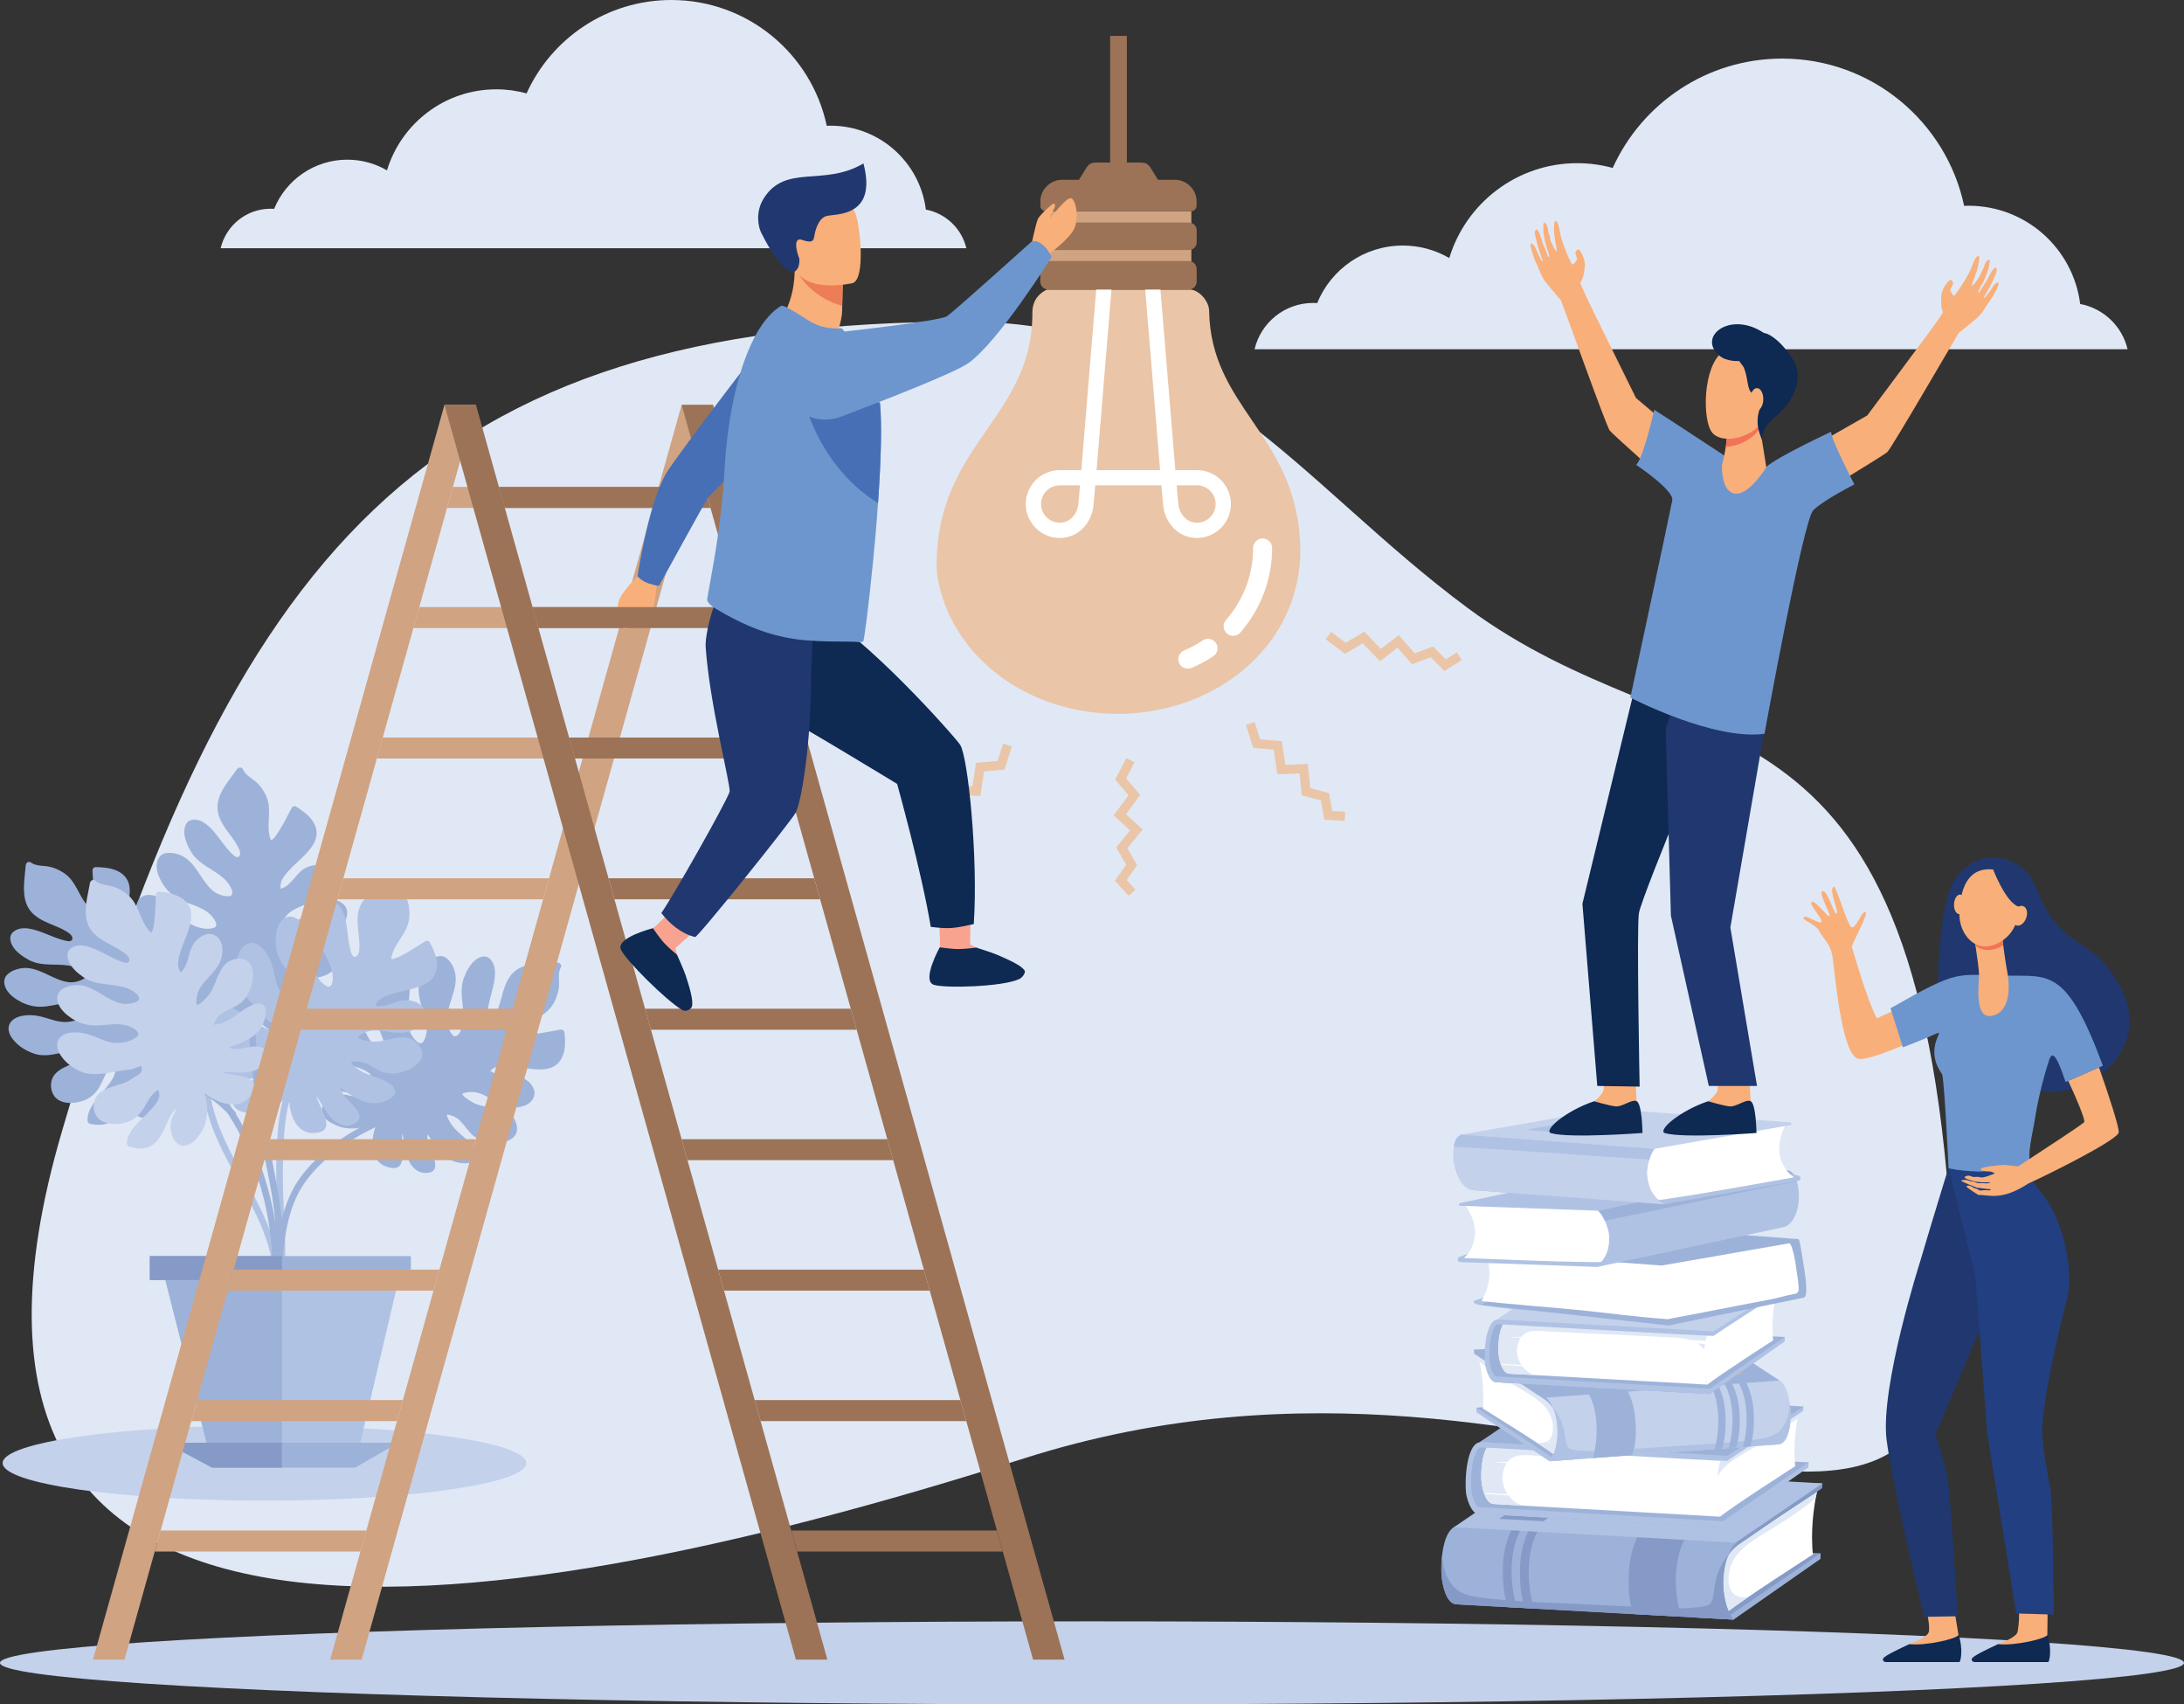 <?xml version="1.0" encoding="UTF-8"?><svg id="a" xmlns="http://www.w3.org/2000/svg" viewBox="0 0 1843.48 1438.27"><rect x="0" y="0" width="1843.48" height="1438.27" fill="#333333" stroke="none"/><path d="M815.46,271.45c197.54,0,280.78,135.94,423.39,241.6,188.76,139.86,377.5,48.82,407.72,521.36,26.89,420.58-308.75,45.54-782,196.19C391.32,1381.26-90.67,1441.93,52.35,954.49,195.38,467.04,356.45,271.45,815.46,271.45Z" style="fill:#e0e8f5; fill-rule:evenodd;"/><path d="M407.47,1042.47c.08,4.74,.35,8.72,.71,11.47-.36-2.75-.63-6.73-.71-11.47Z" style="fill:#ecebe8; fill-rule:evenodd;"/><path d="M223.23,1202.93c122.06,0,221.01,14.18,221.01,31.68s-98.95,31.69-221.01,31.69-221.01-14.19-221.01-31.69,98.95-31.68,221.01-31.68Z" style="fill:#c4d1eb; fill-rule:evenodd;"/><path d="M263.05,691.58c-3.49-4.5-8.26-7.89-13.04-10.88-1.27-.79-3.11-.25-3.81,1.06-3.71,6.9-7.13,13.98-11.37,20.57-1.39,2.18-3.39,5.06-5.16,6.34-.11,.08-.57,.3-.77,.41-.03-.03-.05-.07-.08-.12-.35-.51-.55-1.07-.74-1.66-3.31-10.14,.7-21.01-1.9-31.23-1.38-5.41-4.81-11.04-8.71-14.98-4.23-4.29-9.91-6.29-12.54-12.06-.4-.87-1.11-1.29-1.89-1.36h-.53c-.95,.08-1.9,.62-2.43,1.38-6.1,8.78-14.65,17.85-16.28,28.84-1.44,9.74,3.82,17.88,9.44,25.28,2.72,3.57,5.4,7.22,7.51,11.2,1.16,2.19,3.17,6.15,1.06,8.3-2.22,2.24-5.58-1.77-7.33-3.57-3.58-3.71-6.62-7.93-9.72-12.03-5.14-6.78-13.27-17.09-22.95-15.21-4.26,.82-5.99,5.23-6.22,9.07-.36,6.1,2.63,12.66,5.63,17.78,6.81,11.61,20.61,14.97,29.49,24.35,2.04,2.15,7.63,9.53,4.43,12.56-1.12,1.05-3.73,.71-5.05,.49-3.26-.49-6.83-1.7-9.45-3.72-9.99-7.72-13.62-21.13-24.11-28.46-4.6-3.2-11.69-5.17-17.22-3.84-4.69,1.11-6.85,5.52-7.05,9.97-.25,5.39,2.2,10.95,4.91,15.45,3.14,5.21,7.45,9.56,12.73,12.57,10.58,6.01,23.96,6.77,30.99,17.84,.96,1.52,2,3.49,1.53,5.33-.36,1.43-2.39,1.88-3.6,2.15-5.42,1.19-12.54-.81-17.29-3.34-5.75-3.06-9.94-8.61-14.36-13.24-4.66-4.9-9.86-8.88-16.39-10.88-4.75-1.44-10.57-1.2-13.64,3.23-2.81,4.07-2.24,9.54-1.09,14.07,1.52,5.99,4.78,11.53,8.79,16.18,4.33,5.02,11.16,7.87,17.28,9.92,6.36,2.13,12.98,3.43,19.27,5.8,1.66,.63,2.95,1.07,4.78,1.2,1.94,.14,3.91,.04,5.81,.54,1.6,.41,.54,2.1,0,3.27-1.3,2.8-5.47,2.68-8.1,2.89-2.5,.19-4.95,.83-7.45,.84-2.87,.02-5.73-.51-8.55-.95-5.6-.85-11.51-1.84-17.05-.16-5.35,1.63-9.13,6.67-10.09,12.07-2.01,11.35,10.67,18.26,20.08,19.71,6.03,.92,11.5-.39,16.8-3.39,6.54-3.69,11.68-9.02,19.23-9.95,.49,3.02-.59,5.44-3.27,7.7-3.69,3.11-8.79,4.8-13.25,6.45-8.78,3.26-21.62,6.16-26.32,15.25-.57,1.11-.46,2.48,.47,3.38,4.16,3.97,8.96,7.09,14.8,7.56,4.86,.38,9.59-1.87,13.52-4.47,7.04-4.67,13.09-11.92,20.99-15.21-1.09,2-2.91,3.36-5.13,5.08-3.95,3.07-5.97,7.32-7.06,12.11-1.66,7.26,.86,15.11,9.38,15.15,4.65,.03,9.31-2.31,13.19-4.65,4.44-2.66,7.99-6.54,10.75-10.87,3.42-5.38,5.31-11.59,6.37-17.93,7.12,13.87,22.59,28.37,37.18,16.38,12.47-10.25-8.07-18.11-16.18-26.18,1.6,.66,3.15,1.47,4.63,2.23,4.24,2.17,8.35,4.57,12.76,6.36,8.24,3.36,17.48,3.04,22.41-5.44,4.25-7.31-4.56-10.7-9.99-12.33-4.41-1.33-12.67-2.76-15.87-7.2,10.89,1.19,23,2.54,32.39-3.75,4.26-2.85,9.37-8.34,9.88-13.71,.41-4.37-4.32-5.92-7.74-6.26-9.29-.91-18.33,3.17-27.64,2.89-2.24-.08-4.46-.31-6.64-.8-.82-.18-1.66-.41-2.42-.76-.29-.13-.59-.39-.79-.53,.05-.13,.12-.29,.26-.44,.83-.97,1.91-1.68,2.96-2.38,2.38-1.57,4.89-2.48,7.73-2.78,5.41-.57,10.81,.11,16.21-.83,6.06-1.05,10.99-4.57,14.99-9.1,3.56-4.01,6.99-9.1,7.56-14.57,.59-5.66-2.85-9.49-7.9-11.42-14.13-5.41-22.4,9.19-32.47,15.81-2.67,1.76-5.85,2.92-8.89,3.85-1.24,.39-4.88,1.63-6.09,.67-.72-.58,1.68-4.42,2.13-5.15,2.04-3.29,4.62-5.58,7.95-7.49,8.43-4.82,18.71-6.32,25.35-13.94,4.37-5,7.8-13.48,3.53-19.58-4.53-6.46-14.61-4.71-20.3-.96-7.16,4.73-10.77,14.33-19.38,16.62-.75-4.09,.84-7.84,3.6-11.47,4.02-5.31,9.2-9.67,13.98-14.27,4.57-4.4,9.27-9.2,11.65-15.2,2.43-6.13,.87-12.34-3.08-17.44Z" style="fill:#9db2d9; fill-rule:evenodd;"/><path d="M475.97,888.11c1.37-5.52,1.09-11.37,.48-16.98-.16-1.49-1.73-2.6-3.18-2.34-7.72,1.36-15.4,3.04-23.21,3.79-2.56,.25-6.07,.47-8.17-.13-.13-.04-.58-.26-.79-.35,.01-.04,.02-.08,.04-.15,.2-.59,.51-1.09,.85-1.6,5.93-8.89,16.94-12.45,23.36-20.83,3.39-4.43,5.69-10.6,6.38-16.11,.75-5.98-1.2-11.67,1.71-17.32,1.06-2.06-1.13-3.91-3.02-3.79-10.68,.65-23.09-.46-32.73,5.06-8.55,4.9-11.68,14.07-14.01,23.06-1.13,4.35-2.33,8.71-4.15,12.84-1,2.26-2.87,6.29-5.87,5.96-3.13-.34-2.07-5.47-1.73-7.96,.69-5.11,2.14-10.1,3.43-15.08,2.14-8.23,5.2-21-2.26-27.44-3.28-2.84-7.81-1.47-10.97,.73-5.02,3.5-8.32,9.9-10.48,15.42-4.9,12.54,1,25.46-.87,38.23-.43,2.94-2.76,11.91-7.13,11.26-1.52-.23-2.86-2.49-3.52-3.65-1.62-2.88-2.89-6.42-2.92-9.73-.12-12.62,8.17-23.78,7.43-36.54-.32-5.6-3.17-12.39-7.62-15.91-3.78-2.98-8.58-1.96-12.2,.64-4.39,3.13-7.24,8.5-9.1,13.42-2.14,5.69-2.89,11.76-1.99,17.78,1.81,12.03,9.5,23.01,5.16,35.38-.59,1.69-1.51,3.72-3.24,4.5-1.35,.6-2.96-.72-3.91-1.5-4.29-3.52-7.13-10.34-8.08-15.64-1.15-6.41,.6-13.14,1.52-19.47,.96-6.69,.88-13.25-1.6-19.61-1.81-4.62-5.6-9.06-10.98-8.71-4.93,.31-8.88,4.15-11.73,7.85-3.77,4.9-6.1,10.9-7.27,16.92-1.26,6.51,.73,13.62,2.9,19.71,2.26,6.32,5.34,12.31,7.36,18.73,.54,1.69,.99,2.98,2.01,4.49,1.1,1.61,2.38,3.1,3.18,4.9,.67,1.52-1.32,1.72-2.57,2.02-3.01,.71-5.5-2.64-7.29-4.58-1.7-1.84-3.72-3.39-5.27-5.33-1.79-2.25-3.15-4.82-4.55-7.3-2.79-4.93-5.68-10.18-10.43-13.49-4.59-3.2-10.88-3.04-15.72-.45-10.16,5.44-7.75,19.68-3.06,27.97,3.01,5.31,7.42,8.79,13.06,11.1,6.95,2.85,14.32,3.59,19.71,8.95-2.07,2.24-4.63,2.9-8.07,2.19-4.73-.97-9.21-3.95-13.27-6.41-7.99-4.89-18.21-13.17-28.26-11.24-1.22,.23-2.24,1.17-2.36,2.46-.54,5.73-.03,11.42,3.22,16.3,2.7,4.05,7.4,6.38,11.88,7.85,8.02,2.64,17.46,2.92,24.94,7.09-2.25,.39-4.44-.2-7.16-.88-4.85-1.21-9.45-.16-13.89,1.94-6.73,3.2-11.33,10.02-6.1,16.74,2.86,3.67,7.58,5.88,11.81,7.49,4.84,1.84,10.08,2.23,15.2,1.71,6.34-.64,12.39-2.99,18.02-6.08-6.48,14.17-8.3,35.3,10.15,39.33,15.77,3.45,9.23-17.54,10.54-28.91,.48,1.66,.79,3.39,1.11,5.02,.92,4.67,1.58,9.38,2.9,13.96,2.46,8.55,8.43,15.6,18.14,14.23,8.37-1.19,5.59-10.21,3.51-15.48-1.69-4.29-5.68-11.66-4.18-16.93,5.8,9.29,12.24,19.64,22.99,23.13,4.87,1.57,12.35,2.19,16.88-.72,3.69-2.38,1.98-7.07,.13-9.96-5.03-7.86-13.84-12.43-19.37-19.93-1.33-1.8-2.52-3.69-3.49-5.71-.36-.76-.71-1.54-.91-2.37-.08-.3-.06-.71-.07-.96,.13-.03,.3-.07,.5-.06,1.27,.04,2.5,.45,3.7,.84,2.71,.91,4.97,2.31,6.97,4.35,3.79,3.9,6.6,8.55,10.68,12.22,4.58,4.1,10.39,5.8,16.42,6.15,5.36,.31,11.48-.15,16.13-3.09,4.81-3.04,5.69-8.11,4.08-13.27-4.49-14.44-21.08-11.9-32.52-15.72-3.03-1.02-5.91-2.79-8.52-4.6-1.07-.74-4.31-2.83-4.29-4.38,.01-.92,4.51-1.42,5.37-1.52,3.85-.44,7.24,.17,10.8,1.62,9.01,3.63,16.55,10.79,26.64,11.28,6.63,.34,15.42-2.22,17.57-9.35,2.28-7.55-5.33-14.39-11.82-16.53-8.14-2.7-17.91,.4-25.04-4.94,2.74-3.11,6.68-4.19,11.23-4.27,6.66-.13,13.29,1.24,19.86,2.14,6.29,.87,12.97,1.59,19.15-.25,6.33-1.89,10.24-6.95,11.79-13.21Z" style="fill:#9db2d9; fill-rule:evenodd;"/><path d="M97.57,734.3c-5.3-2.05-11.13-2.52-16.77-2.61-1.5-.02-2.8,1.39-2.73,2.87,.37,7.82,1.08,15.66,.84,23.5-.08,2.58-.31,6.07-1.17,8.09-.06,.12-.33,.54-.45,.74-.04-.02-.08-.03-.13-.06-.57-.27-1.02-.64-1.49-1.05-8.06-7-10.21-18.38-17.7-25.8-3.97-3.93-9.8-6.99-15.18-8.37-5.84-1.49-11.73-.29-16.96-3.88-1.91-1.32-4.02,.63-4.15,2.51-.71,10.67-3.37,22.85,.88,33.1,3.77,9.11,12.48,13.37,21.1,16.81,4.18,1.67,8.35,3.42,12.21,5.74,2.12,1.28,5.88,3.65,5.18,6.58-.74,3.06-5.69,1.35-8.13,.71-4.98-1.33-9.75-3.4-14.52-5.31-7.9-3.16-20.17-7.81-27.5-1.24-3.23,2.9-2.45,7.57-.67,10.99,2.83,5.41,8.77,9.5,13.98,12.35,11.81,6.45,25.38,2.24,37.81,5.7,2.86,.79,11.45,4.24,10.25,8.49-.41,1.48-2.83,2.51-4.07,3.03-3.06,1.25-6.73,2.05-10.01,1.66-12.53-1.47-22.56-11.11-35.31-11.99-5.6-.39-12.68,1.58-16.75,5.56-3.44,3.37-3.02,8.26-.91,12.19,2.55,4.74,7.52,8.25,12.16,10.71,5.37,2.85,11.31,4.36,17.38,4.22,12.17-.28,24.03-6.52,35.75-.63,1.6,.8,3.51,1.95,4.06,3.77,.43,1.41-1.08,2.85-1.98,3.69-4.03,3.82-11.17,5.76-16.54,6.04-6.52,.33-12.95-2.26-19.13-3.97-6.51-1.8-13.02-2.55-19.65-.89-4.81,1.2-9.69,4.41-10.04,9.78-.31,4.93,2.99,9.34,6.3,12.63,4.38,4.36,10.03,7.43,15.86,9.35,6.3,2.07,13.62,1,19.92-.38,6.56-1.44,12.9-3.75,19.51-4.94,1.75-.31,3.08-.6,4.71-1.43,1.74-.88,3.38-1.98,5.26-2.53,1.58-.47,1.54,1.52,1.68,2.81,.32,3.07-3.31,5.12-5.46,6.65-2.04,1.46-3.83,3.25-5.96,4.55-2.45,1.5-5.18,2.51-7.81,3.6-5.24,2.14-10.82,4.34-14.7,8.63-3.75,4.15-4.39,10.41-2.43,15.53,4.11,10.77,18.54,10.18,27.36,6.57,5.65-2.32,9.66-6.26,12.67-11.55,3.71-6.54,5.37-13.75,11.37-18.43,1.97,2.33,2.29,4.96,1.16,8.28-1.56,4.57-5.07,8.65-8.04,12.35-5.85,7.31-15.37,16.4-14.73,26.61,.08,1.25,.88,2.37,2.14,2.66,5.61,1.26,11.33,1.47,16.58-1.14,4.36-2.17,7.26-6.54,9.29-10.8,3.63-7.62,5.09-16.95,10.18-23.83,.1,2.27-.77,4.38-1.78,6.99-1.81,4.66-1.35,9.35,.17,14.02,2.31,7.08,8.51,12.52,15.83,8.16,4-2.37,6.79-6.78,8.92-10.76,2.43-4.57,3.49-9.72,3.62-14.85,.17-6.37-1.4-12.67-3.76-18.66,13.24,8.23,33.96,12.7,40.31-5.09,5.42-15.2-16.24-11.37-27.35-14.12,1.71-.26,3.46-.36,5.12-.47,4.75-.31,9.5-.38,14.21-1.11,8.79-1.35,16.54-6.4,16.42-16.19-.12-8.45-9.42-6.83-14.91-5.44-4.47,1.14-12.29,4.15-17.31,2,9.95-4.58,21.03-9.66,25.85-19.88,2.19-4.64,3.74-11.97,1.42-16.84-1.9-3.96-6.76-2.85-9.86-1.39-8.44,4-14.08,12.16-22.22,16.7-1.95,1.09-3.98,2.03-6.1,2.74-.79,.26-1.63,.5-2.46,.6-.32,.03-.71-.03-.96-.05-.02-.14-.03-.31,0-.52,.21-1.25,.77-2.42,1.31-3.56,1.24-2.57,2.91-4.64,5.19-6.36,4.34-3.26,9.33-5.46,13.47-9.05,4.66-4.02,7.07-9.57,8.18-15.5,.98-5.28,1.31-11.41-1.02-16.39-2.41-5.16-7.32-6.68-12.64-5.74-14.9,2.64-14.47,19.4-19.71,30.27-1.39,2.88-3.51,5.51-5.64,7.87-.87,.97-3.35,3.92-4.88,3.7-.91-.13-.83-4.65-.82-5.52,.05-3.87,1.09-7.16,2.97-10.51,4.75-8.46,12.79-15.05,14.56-24.99,1.16-6.55-.25-15.58-7.05-18.62-7.21-3.21-14.96,3.47-17.9,9.63-3.71,7.74-1.86,17.82-8.08,24.21-2.74-3.12-3.31-7.15-2.81-11.69,.72-6.63,2.92-13.03,4.65-19.43,1.65-6.13,3.21-12.66,2.17-19.03-1.07-6.52-5.6-11.04-11.62-13.38Z" style="fill:#9db2d9; fill-rule:evenodd;"/><path d="M368.66,811.22c-.76-5.64-3.18-10.96-5.83-15.95-.7-1.33-2.57-1.77-3.82-1-6.67,4.11-13.18,8.51-20.17,12.09-2.29,1.18-5.46,2.67-7.64,2.88-.13,.02-.64-.02-.87-.03,0-.05-.01-.08-.01-.15-.04-.62,.06-1.2,.2-1.81,2.23-10.43,11.15-17.82,14.03-27.98,1.52-5.37,1.38-11.96-.02-17.33-1.51-5.84-5.42-10.39-4.8-16.72,.23-2.31-2.49-3.21-4.21-2.41-9.68,4.54-21.63,8.1-28.55,16.78-6.14,7.7-5.66,17.39-4.51,26.61,.55,4.46,1.05,8.95,.87,13.45-.1,2.48-.34,6.92-3.25,7.71-3.05,.83-3.95-4.32-4.55-6.76-1.24-5-1.75-10.18-2.38-15.29-1.05-8.44-2.92-21.43-12.22-24.67-4.1-1.42-7.81,1.52-9.93,4.73-3.37,5.1-4.07,12.27-4.05,18.21,.07,13.46,10.32,23.3,13.3,35.85,.68,2.89,1.82,12.08-2.47,13.09-1.5,.35-3.58-1.26-4.62-2.1-2.57-2.07-5.06-4.89-6.31-7.96-4.77-11.68-1.18-25.11-6.58-36.7-2.37-5.08-7.51-10.34-12.96-11.97-4.62-1.39-8.69,1.35-11.11,5.09-2.92,4.53-3.59,10.57-3.5,15.83,.11,6.08,1.65,12.01,4.71,17.26,6.13,10.51,17.32,17.87,17.85,30.98,.07,1.8-.02,4.02-1.35,5.39-1.03,1.05-3.01,.42-4.19,.05-5.29-1.69-10.45-6.99-13.29-11.56-3.44-5.54-4.28-12.43-5.78-18.66-1.58-6.57-4.07-12.63-8.73-17.62-3.38-3.63-8.55-6.35-13.42-4.05-4.47,2.1-6.73,7.14-8,11.62-1.7,5.94-1.66,12.38-.51,18.4,1.23,6.52,5.7,12.4,9.97,17.25,4.43,5.04,9.5,9.48,13.75,14.69,1.12,1.38,2.02,2.41,3.53,3.44,1.61,1.1,3.36,2,4.76,3.38,1.18,1.17-.59,2.1-1.65,2.83-2.54,1.77-6.08-.43-8.46-1.57-2.26-1.08-4.7-1.76-6.87-3-2.49-1.42-4.7-3.32-6.92-5.11-4.41-3.54-9.03-7.36-14.67-8.69-5.44-1.28-11.23,1.19-14.78,5.38-7.43,8.81,.07,21.15,7.48,27.13,4.76,3.83,10.15,5.43,16.24,5.5,7.51,.09,14.63-1.95,21.63,1.04-1.09,2.85-3.23,4.42-6.69,5.03-4.76,.84-10.02-.26-14.7-1.06-9.23-1.59-21.79-5.52-30.42-.03-1.05,.67-1.65,1.92-1.28,3.16,1.61,5.52,4.19,10.62,9.02,13.96,4,2.78,9.23,3.2,13.94,2.92,8.42-.51,17.3-3.74,25.79-2.62-1.95,1.18-4.21,1.45-6.98,1.82-4.95,.67-8.84,3.33-12.19,6.93-5.08,5.45-6.83,13.51,.52,17.81,4.01,2.35,9.21,2.66,13.74,2.6,5.18-.08,10.19-1.65,14.75-4.02,5.66-2.93,10.41-7.34,14.51-12.3-.79,15.56,5.31,35.87,23.96,32.81,15.92-2.61,2.1-19.71-.87-30.76,1.06,1.37,1.99,2.84,2.89,4.25,2.57,4,4.93,8.14,7.84,11.91,5.44,7.04,13.6,11.39,22.11,6.53,7.34-4.19,1.43-11.55-2.45-15.68-3.15-3.36-9.58-8.75-10.12-14.19,8.82,6.49,18.63,13.74,29.9,13.01,5.12-.33,12.29-2.52,15.43-6.9,2.55-3.58-.77-7.29-3.55-9.3-7.58-5.45-17.45-6.45-25.36-11.37-1.9-1.19-3.7-2.51-5.35-4.02-.62-.57-1.23-1.19-1.72-1.86-.18-.26-.31-.63-.41-.87,.11-.07,.25-.17,.44-.24,1.2-.43,2.5-.5,3.75-.58,2.85-.16,5.47,.3,8.08,1.47,4.96,2.22,9.3,5.52,14.43,7.4,5.78,2.13,11.8,1.57,17.54-.34,5.09-1.68,10.62-4.37,13.85-8.81,3.34-4.61,2.29-9.64-1.1-13.85-9.51-11.76-23.99-3.28-36.03-2.61-3.19,.18-6.52-.41-9.62-1.12-1.26-.3-5.05-1.05-5.6-2.48-.33-.86,3.67-2.99,4.43-3.4,3.41-1.82,6.79-2.51,10.64-2.48,9.71,.05,19.35,3.92,28.92,.66,6.29-2.14,13.51-7.76,12.88-15.17-.67-7.86-10.27-11.41-17.08-11-8.56,.5-16.5,6.99-25.1,4.63,1.4-3.9,4.66-6.35,8.87-8.11,6.14-2.58,12.81-3.75,19.25-5.33,6.17-1.52,12.63-3.31,17.7-7.3,5.19-4.09,6.95-10.25,6.09-16.64Z" style="fill:#b0c2e4; fill-rule:evenodd;"/><path d="M327.41,757.19c-3.24,14.05-6.04,28.2-10.07,42.05-4.14,14.22-10.04,27.37-18.16,39.76-16.76,25.58-38.1,47.76-55.37,72.99-.72,1.05-.59,2.07-.02,2.83-3.33,6.3-5.26,13.44-6.65,20.27-2.42,11.9-3.15,24.12-3.63,36.24-.59,14.82-.47,29.54,.21,44.35,.81,17.4,1.96,34.82,1.23,52.24-.04,1.01-.1,2.01-.16,3.03-.2,3.6,5.39,3.58,5.59,0,.96-17.01-.03-34.04-.86-51.03-.74-15.15-1.08-30.22-.54-45.38,.42-11.73,1-23.47,3.01-35.05,1.82-10.52,4.74-22.43,12.68-30.13,1.13-1.1,1.01-2.47,.31-3.45,16.14-21.94,34.64-42.1,49.59-64.92,8-12.21,13.71-25.39,17.91-39.37,4.24-14.1,7.04-28.61,10.34-42.96,.81-3.5-4.58-4.99-5.39-1.48Z" style="fill:#b0c2e4; fill-rule:evenodd;"/><path d="M236.19,1071.8c-3.03-27.18-15.54-51.52-28.5-75.16-12.85-23.45-26.38-47.22-30.32-74.06-.52-3.56-5.91-2.04-5.39,1.49,7.86,53.57,52.58,93.64,58.62,147.73,.39,3.54,5.99,3.58,5.59,0Z" style="fill:#b0c2e4; fill-rule:evenodd;"/><path d="M318.38,944.4c-23.93,10.44-47.37,26.42-63.43,47.23-8.77,11.36-13.92,24.27-17.15,37.81-1.22-14.12-3.81-28.09-6.52-41.98-6.3-32.42-11.14-64.99-14.19-97.89-1.21-13.05-2.12-26.13-2.72-39.22-.16-3.59-5.76-3.6-5.59,0,1.68,36.34,5.85,72.5,11.5,108.44,3.82,24.31,10.26,48.31,12.12,72.89-2.1-13.28-5.28-26.39-9.35-39.16-5.83-18.27-13.67-36.02-23.87-52.29,.06-.7-.14-1.43-.73-2.09-.69-.78-1.39-1.54-2.1-2.29-2.52-3.81-5.17-7.52-7.96-11.13-1.24-1.61-3.04-1.04-3.97,.27-4.28-3.28-8.85-6.2-13.77-8.75-11.49-5.94-25.8-9.8-31.3-22.83-1.4-3.31-6.22-.45-4.83,2.83,5.47,12.94,18.83,17.75,30.51,23.42,10.48,5.09,19.33,11.64,27.24,19.99,11.17,17,19.51,35.9,25.68,55.22,7.48,23.45,11.77,48.1,11.82,72.75,0,.13,.01,.26,.02,.39-.38,1.83,1.07,3.03,2.59,3.15,.74,2.54,5.24,2.18,5.5-1.01,2.04-26.45,5.06-54.2,22-75.77,15.64-19.9,38.31-35.07,61.34-45.12,3.3-1.44,.45-6.26-2.82-4.83Z" style="fill:#9db2d9; fill-rule:evenodd;"/><path d="M151.06,756.59c-5.08-2.57-10.84-3.59-16.44-4.23-1.49-.17-2.92,1.11-2.99,2.58-.38,7.83-.44,15.69-1.44,23.47-.33,2.56-.89,6.02-1.95,7.93-.06,.12-.37,.51-.51,.71-.04-.03-.08-.04-.13-.08-.53-.31-.95-.73-1.38-1.19-7.34-7.74-8.38-19.28-15.13-27.39-3.57-4.29-9.08-7.9-14.3-9.8-5.66-2.05-11.64-1.41-16.5-5.5-1.78-1.49-4.06,.24-4.38,2.11-1.74,10.54-5.56,22.41-2.32,33.02,2.88,9.42,11.13,14.51,19.38,18.77,3.99,2.07,7.98,4.21,11.59,6.9,1.99,1.48,5.51,4.19,4.52,7.04-1.03,2.98-5.79,.81-8.16-.08-4.82-1.81-9.37-4.32-13.94-6.68-7.55-3.92-19.32-9.73-27.25-3.89-3.49,2.57-3.17,7.3-1.72,10.86,2.29,5.67,7.81,10.32,12.72,13.65,11.13,7.56,25.05,4.67,37.09,9.33,2.77,1.07,10.99,5.33,9.39,9.45-.56,1.44-3.07,2.24-4.35,2.62-3.16,.94-6.9,1.39-10.13,.69-12.33-2.68-21.38-13.24-33.99-15.34-5.54-.92-12.78,.35-17.21,3.91-3.75,3.02-3.81,7.94-2.09,12.04,2.08,4.97,6.69,8.94,11.07,11.83,5.07,3.36,10.84,5.44,16.89,5.88,12.13,.9,24.54-4.16,35.65,2.82,1.52,.95,3.3,2.29,3.67,4.15,.29,1.44-1.35,2.73-2.32,3.48-4.38,3.41-11.67,4.66-17.05,4.41-6.51-.3-12.67-3.5-18.65-5.79-6.31-2.42-12.72-3.79-19.47-2.78-4.9,.73-10.07,3.44-10.93,8.76-.79,4.89,2.08,9.58,5.05,13.19,3.94,4.75,9.26,8.36,14.88,10.84,6.07,2.67,13.46,2.31,19.86,1.54,6.67-.8,13.19-2.47,19.89-3.03,1.77-.14,3.13-.3,4.83-.97,1.82-.71,3.55-1.63,5.48-2.01,1.63-.31,1.39,1.67,1.4,2.96,.02,3.09-3.79,4.78-6.08,6.09-2.17,1.25-4.12,2.87-6.36,3.96-2.58,1.24-5.4,2-8.13,2.82-5.42,1.63-11.18,3.29-15.46,7.17-4.14,3.77-5.38,9.94-3.93,15.23,3.05,11.12,17.47,11.93,26.6,9.18,5.84-1.76,10.22-5.29,13.72-10.27,4.32-6.14,6.67-13.18,13.1-17.24,1.74,2.51,1.8,5.16,.35,8.36-1.99,4.4-5.89,8.11-9.2,11.51-6.53,6.71-16.88,14.84-17.23,25.06-.04,1.24,.65,2.45,1.88,2.84,5.46,1.8,11.13,2.57,16.62,.47,4.54-1.73,7.85-5.79,10.29-9.84,4.35-7.23,6.71-16.38,12.44-22.74-.13,2.27-1.19,4.29-2.45,6.79-2.25,4.46-2.25,9.17-1.18,13.96,1.62,7.27,7.26,13.28,14.97,9.66,4.21-1.98,7.42-6.09,9.92-9.86,2.87-4.3,4.41-9.32,5.04-14.43,.78-6.32-.17-12.74-1.93-18.92,12.38,9.46,32.58,15.91,40.61-1.18,6.86-14.61-15.06-12.89-25.85-16.7,1.73-.08,3.48-.02,5.14,.03,4.76,.15,9.5,.55,14.26,.27,8.88-.5,17.09-4.77,17.9-14.54,.7-8.42-8.71-7.71-14.31-6.85-4.56,.69-12.63,2.95-17.42,.32,10.34-3.6,21.87-7.59,27.64-17.29,2.62-4.4,4.89-11.56,3.04-16.62-1.51-4.12-6.45-3.5-9.68-2.33-8.78,3.17-15.19,10.74-23.73,14.47-2.05,.9-4.16,1.63-6.34,2.13-.82,.18-1.67,.34-2.51,.36-.32,0-.7-.1-.95-.15,0-.13,0-.3,.05-.5,.33-1.23,1-2.35,1.65-3.42,1.48-2.44,3.35-4.34,5.78-5.82,4.65-2.84,9.81-4.56,14.28-7.71,5.03-3.56,7.96-8.85,9.64-14.65,1.49-5.16,2.41-11.23,.57-16.41-1.9-5.37-6.64-7.35-12.03-6.93-15.08,1.18-16.28,17.92-22.55,28.22-1.66,2.74-4.02,5.14-6.37,7.29-.96,.88-3.71,3.58-5.22,3.22-.9-.22-.38-4.72-.29-5.57,.43-3.85,1.78-7.02,3.97-10.18,5.54-7.98,14.18-13.75,16.91-23.47,1.8-6.4,1.25-15.53-5.22-19.21-6.87-3.9-15.22,2.01-18.74,7.86-4.43,7.35-3.58,17.56-10.38,23.32-2.43-3.36-2.6-7.43-1.67-11.9,1.35-6.53,4.16-12.68,6.5-18.89,2.24-5.94,4.42-12.29,4-18.73-.43-6.6-4.51-11.52-10.27-14.43Z" style="fill:#c4d1eb; fill-rule:evenodd;"/><polygon points="299.66 1236.13 179.08 1236.13 139.61 1080.2 336.39 1080.2 299.66 1236.13" style="fill:#b0c2e4; fill-rule:evenodd;"/><rect x="126.46" y="1059.93" width="220.34" height="20.27" style="fill:#9db2d9;"/><polygon points="238 1080.2 139.61 1080.2 179.08 1236.13 238 1236.13 238 1080.2" style="fill:#9db2d9; fill-rule:evenodd;"/><rect x="126.46" y="1059.93" width="111.54" height="20.27" style="fill:#859ac6;"/><polygon points="299.66 1238.47 179.08 1238.47 139.61 1217.42 336.39 1217.42 299.66 1238.47" style="fill:#9db2d9; fill-rule:evenodd;"/><polygon points="238 1217.42 139.61 1217.42 179.08 1238.47 238 1238.47 238 1217.42" style="fill:#859ac6; fill-rule:evenodd;"/><path d="M815.68,209.47H186.24c4.52-19.13,21.69-33.35,42.2-33.35,.98,0,1.98,.03,2.95,.11,9.93-24.34,33.85-41.49,61.76-41.49,12.22,0,23.65,3.3,33.49,9.02,12.01-39.57,48.76-68.39,92.26-68.39,8.84,0,17.42,1.2,25.56,3.45C465.52,32.33,512.31,0,566.67,0c64.46,0,118.3,45.5,131.17,106.14,1.09-.04,2.17-.08,3.25-.08,41.3,0,75.38,30.88,80.41,70.8,16.85,3.16,30.27,16.04,34.18,32.6Z" style="fill:#e0e8f5; fill-rule:evenodd;"/><path d="M1795.87,294.69h-736.91c5.29-22.39,25.39-39.05,49.4-39.05,1.15,0,2.31,.04,3.45,.13,11.63-28.49,39.63-48.57,72.31-48.57,14.3,0,27.68,3.86,39.2,10.56,14.05-46.33,57.09-80.07,108.01-80.07,10.35,0,20.4,1.42,29.93,4.04,24.66-54.43,79.44-92.29,143.07-92.29,75.47,0,138.5,53.28,153.56,124.27,1.28-.04,2.54-.09,3.81-.09,48.35,0,88.24,36.15,94.14,82.89,19.72,3.7,35.44,18.78,40.01,38.18Z" style="fill:#e0e8f5; fill-rule:evenodd;"/><ellipse cx="921.74" cy="1403.22" rx="921.74" ry="35.05" style="fill:#c4d1eb;"/><polygon points="353.91 512.27 527.54 512.27 522.57 529.99 348.94 529.99 353.91 512.27" style="fill:#d0a382; fill-rule:evenodd;"/><polygon points="323.07 622.35 496.7 622.35 491.73 640.08 318.1 640.08 323.07 622.35" style="fill:#d0a382; fill-rule:evenodd;"/><polygon points="375.16 341.61 401.73 341.61 105.07 1400.43 78.5 1400.43 375.16 341.61" style="fill:#d0a382; fill-rule:evenodd;"/><polygon points="575.35 341.61 601.92 341.61 305.27 1400.43 278.71 1400.43 575.35 341.61" style="fill:#d0a382; fill-rule:evenodd;"/><polygon points="382.32 410.88 555.95 410.88 550.98 428.61 377.35 428.61 382.32 410.88" style="fill:#d0a382; fill-rule:evenodd;"/><polygon points="289.79 741.12 463.42 741.12 458.45 758.85 284.82 758.85 289.79 741.12" style="fill:#d0a382; fill-rule:evenodd;"/><polygon points="258.95 851.21 432.58 851.21 427.62 868.93 253.98 868.93 258.95 851.21" style="fill:#d0a382; fill-rule:evenodd;"/><polygon points="228.11 961.29 401.74 961.29 396.77 979.01 223.14 979.01 228.11 961.29" style="fill:#d0a382; fill-rule:evenodd;"/><polygon points="197.27 1071.37 370.9 1071.37 365.93 1089.1 192.3 1089.1 197.27 1071.37" style="fill:#d0a382; fill-rule:evenodd;"/><polygon points="166.42 1181.45 340.06 1181.45 335.09 1199.18 161.46 1199.18 166.42 1181.45" style="fill:#d0a382; fill-rule:evenodd;"/><polygon points="135.58 1291.53 309.21 1291.53 304.25 1309.26 130.62 1309.26 135.58 1291.53" style="fill:#d0a382; fill-rule:evenodd;"/><rect x="882.6" y="178.23" width="123" height="42.49" style="fill:#d0a382;"/><path d="M883.72,244.36c-7.42,3.46-12.31,9.85-12.31,19.46v3c-1.45,83.22-74.59,106.55-80.49,198.61-.45,6.91-.39,13.66,.15,20.23,11.46,69.83,77.82,116.71,152.39,116.71,84.97,0,159.29-60.87,153.85-147.21-5.63-89.31-75.31-111.95-76.69-192.69,0-8.74-9.35-18.82-17.31-18.11h-119.59Z" style="fill:#eac5a7; fill-rule:evenodd;"/><path d="M1010.02,168.41c-.92-9.35-8.87-16.71-18.43-16.71h-14.18l-5.52-9.02c-3.17-5.18-5.03-5.53-11.12-5.53h-33.34c-6.08,0-7.94,.32-11.12,5.53l-5.52,9.02h-14.19c-9.44,0-17.3,7.17-18.39,16.35v6.48c.5,2.12,2.42,3.7,4.68,3.7h122.42c2.28,0,4.2-1.61,4.68-3.74,.04-.19-.08-.59,.03-.68v-5.4h0Zm-125.41,42.59h118.97c3.6,0,6.53-2.94,6.53-6.53v-10.14c0-3.59-2.93-6.54-6.53-6.54h-118.97c-3.59,0-6.53,2.94-6.53,6.54v10.14c0,3.59,2.94,6.53,6.53,6.53h0Zm.27,33.36h118.43c3.74,0,6.79-3.06,6.79-6.8v-10.54c0-3.74-3.06-6.8-6.79-6.8h-118.43c-3.74,0-6.8,3.06-6.8,6.8v10.54c0,3.74,3.06,6.8,6.8,6.8Z" style="fill:#9c7357; fill-rule:evenodd;"/><path d="M925.31,244.36l-12.59,152.35h-18.25c-7.88,0-15.04,3.22-20.23,8.4v.02c-5.18,5.19-8.41,12.35-8.41,20.21s3.22,15.04,8.41,20.23c5.19,5.18,12.35,8.41,20.23,8.41s14.53-3.11,19.56-8.14c5.1-5.1,8.38-12.19,9.05-19.94l1.42-16.33h55.83l1.42,16.33c.67,7.73,3.96,14.83,9.06,19.94,5.03,5.03,11.78,8.14,19.55,8.14s15.01-3.23,20.21-8.42h.01c5.19-5.17,8.41-12.34,8.41-20.22s-3.22-15.04-8.41-20.23c-5.18-5.18-12.34-8.4-20.22-8.4h-18.25l-12.59-152.35h-12.85l12.54,152.35h-53.58l12.54-152.35h-12.85Zm-13.71,165.2l-1.33,15.22c-.41,4.71-2.33,8.96-5.33,11.96-2.7,2.7-6.31,4.37-10.46,4.37s-8.27-1.77-11.14-4.63c-2.86-2.86-4.63-6.81-4.63-11.14s1.77-8.29,4.61-11.13h.02c2.87-2.86,6.81-4.64,11.14-4.64h17.13Zm81.63,0h17.13c4.33,0,8.27,1.78,11.13,4.64,2.86,2.86,4.63,6.8,4.63,11.13s-1.77,8.28-4.63,11.14v.02c-2.84,2.84-6.79,4.61-11.13,4.61s-7.76-1.67-10.46-4.38c-3-3-4.94-7.25-5.35-11.95l-1.33-15.22Z" style="fill:#fff; fill-rule:evenodd;"/><path d="M999.48,548.86c-4.08,1.72-6,6.43-4.28,10.51,1.72,4.09,6.42,6,10.5,4.28,3.34-1.42,6.49-2.93,9.46-4.52,3.07-1.65,6.06-3.44,8.97-5.37,3.7-2.45,4.71-7.43,2.26-11.13-2.45-3.7-7.43-4.71-11.13-2.27-2.48,1.64-5.05,3.18-7.71,4.61-2.72,1.46-5.42,2.77-8.08,3.89h0Zm35.33-25.65c-2.92,3.36-2.56,8.44,.79,11.36,3.35,2.92,8.44,2.56,11.36-.79,8.5-9.77,15.3-21.03,19.93-33.34,4.47-11.89,6.92-24.69,6.92-38,0-4.44-3.61-8.05-8.05-8.05s-8.05,3.61-8.05,8.05c0,11.4-2.07,22.29-5.85,32.34-3.93,10.44-9.74,20.05-17.04,28.43Z" style="fill:#fff; fill-rule:evenodd;"/><path d="M787.91,709.97l2.8-16.24,16.21-4.35,1.87-18.45,18.74,.71,3.03-20.75,17.31-1.49,6.19-19.5-7.38-2.36-4.62,14.58-18.27,1.56-2.93,19.95-19.04-.72-2.08,20.35-15.85,4.27-2.62,15.06-10.99,.6,.44,7.73,17.15-.96h0Zm431.41-143.77l-11.71-11.6-15.73,5.87-12.24-13.94-14.85,11.46-14.51-15.13-14.96,8.84-16.36-12.29,4.64-6.2,12.22,9.19,15.78-9.34,13.97,14.55,15.08-11.64,13.5,15.36,15.39-5.72,10.88,10.74,9.3-5.89,4.13,6.55-14.53,9.18h0Zm-101.51,125.51l-2.8-16.24-16.21-4.36-1.87-18.45-18.74,.71-3.03-20.75-17.31-1.49-6.19-19.49,7.38-2.36,4.62,14.58,18.27,1.56,2.93,19.95,19.04-.72,2.08,20.35,15.85,4.27,2.61,15.06,10.99,.6-.44,7.74-17.15-.97h0Zm-176.68,51.42l9.46-13.49-8.42-14.52,11.69-14.4-13.79-12.72,12.49-16.84-11.22-13.27,9.37-18.19,6.89,3.54-7.01,13.6,11.85,13.99-11.99,16.2,14,12.92-12.88,15.89,8.22,14.21-8.77,12.52,7.36,8.18-5.76,5.17-11.48-12.79Z" style="fill:#eac5a7; fill-rule:evenodd;"/><polygon points="1435.88 1305.2 1432.59 1365.01 1463.09 1366.69 1536.48 1315.45 1536.68 1310.75 1435.88 1305.2" style="fill:#859ac6; fill-rule:evenodd;"/><polygon points="1459.39 1363.64 1463.09 1366.69 1536.48 1315.45 1536.68 1310.75 1459.39 1363.64" style="fill:#9db2d9; fill-rule:evenodd;"/><path d="M1529.8,1306.51c.09,1.74,.23,3.48,.4,5.23,0,0-61,39.2-72.1,48.55,0,0-11.05-18.05-1.62-49.91,0,0,70.97-48.21,77.22-51.6,0,0-1.63,6.72-2.85,16.96-.08,.53-.13,1.07-.19,1.62-.9,7.96-1.49,17.81-.92,28.16,.01,.33,.03,.65,.07,.97Z" style="fill:#fff; fill-rule:evenodd;"/><path d="M1533.7,1258.79s-.03,.01-.04,.02c-.78,.55-1.57,1.1-2.36,1.65-10.63,7.43-21.2,13.63-31.84,21.07-11.54,8.07-20.05,13.63-31.59,21.7-.88,.62-6.46,4.62-9.66,10.59-5.12,13.99-4.73,32.78,.86,45.68,3.38-2.69,9.64-7.1,17.09-12.18-.71,.16-1.42,.29-2.13,.38-.88,.12-1.73,.18-2.54,.18-2.49,0-4.59-.56-6.31-1.57-.13,.07-.26,.15-.38,.22-2.87,1.63-4.83,2.64-4.83,2.64,0,0,1.79-1.28,4.53-3.11,.04-.03,.09-.06,.13-.1-4.18-2.81-5.93-8.46-5.57-15.07,.96-17.43,13.58-26.57,27.06-35.07,8.27-5.22,17.79-10.66,25.81-16.23,6.85-4.75,14.89-10.17,20.69-15.67,.06-.3,.11-.59,.16-.87,.52-2.73,.9-4.27,.9-4.27Z" style="fill:#e0e8f5; fill-rule:evenodd;"/><path d="M1464.65,1345.97s-.09,.06-.13,.1c-2.74,1.82-4.53,3.11-4.53,3.11,0,0,1.96-1.01,4.83-2.64,.12-.07,.25-.15,.38-.22-.18-.11-.36-.22-.54-.34Z" style="fill:#e0e8f5; fill-rule:evenodd;"/><path d="M1538.05,1255.73l.22-3.96-237.92-7.9-73.32,50s230.93,20.42,231.17,19.98c3.2-5.99,8.79-10,9.68-10.62,11.54-8.07,20.05-13.63,31.59-21.7,10.63-7.43,21.21-13.63,31.84-21.07,2.25-1.57,4.5-3.15,6.75-4.72Z" style="fill:#859ac6; fill-rule:evenodd;"/><path d="M1466.9,1300.12c-15.3,13.63-16.09,50.55-3.67,66.58,0,0-233.33-12.85-233.93-12.88-8.55-.48-11.47-15.8-12.3-22.09-1.25-9.36-.55-45.4,15.97-44.49l233.92,12.88Z" style="fill:#9db2d9; fill-rule:evenodd;"/><path d="M1459.08,1359.5h0c.49,1.14,1.02,2.23,1.59,3.26h0c-.57-1.04-1.1-2.13-1.59-3.26Z" style="fill:#528d97; fill-rule:evenodd;"/><path d="M1460.67,1362.76h0c.55,1.01,1.15,1.96,1.77,2.85-.63-.9-1.22-1.85-1.77-2.85Z" style="fill:#5f9fab; fill-rule:evenodd;"/><path d="M1459.07,1359.49h0s0,0,0,0h0Z" style="fill:#e7dba9; fill-rule:evenodd;"/><path d="M1458.22,1313.81s-.01,.02-.02,.03h0c-5.1,13.98-4.71,32.75,.88,45.65h0c-5.59-12.91-5.98-31.7-.86-45.68Z" style="fill:#dace90; fill-rule:evenodd;"/><path d="M1459.05,1311.69s-.01,.02-.02,.03c-.3,.69-.57,1.41-.83,2.13h0s.01-.02,.02-.03c.26-.72,.54-1.43,.83-2.12Z" style="fill:#528d97; fill-rule:evenodd;"/><path d="M1459.03,1311.72c-3.9,4.84-7.07,10.25-9.15,16.14-2,5.68-2.62,11.26-3.5,17.15-.45,2.99-1.04,7.15-3.75,9.08-3.38,2.39-21.32,3.3-33.2,3.3-3.77,0-6.92-.09-8.81-.26-15.78-1.38-31.46-1.72-48.02-2.64-33.05-1.83-62.56-2.06-95.47-5.54-10.72-1.14-23.84-2.1-31.15-11.21-2.95-3.67-5.14-7.8-6.51-12.31-1.25-4.11-1.5-8.46-2.26-12.69-.52,4.59-.66,9.07-.6,12.72,.05,2.56,.19,4.72,.39,6.21,0,.03,0,.04,.01,.07,.83,6.29,3.75,21.61,12.3,22.09,.6,.03,233.93,12.88,233.93,12.88h0c-.04-.06-.08-.11-.12-.17-.02-.02-.04-.04-.06-.07-.03-.03-.05-.07-.07-.11-.02-.02-.04-.05-.06-.08-.02-.03-.04-.06-.07-.08-.02-.03-.04-.06-.07-.09,0-.02-.02-.03-.03-.04-.06-.08-.11-.16-.17-.24-.02-.01-.02-.03-.03-.04-.03-.04-.06-.08-.09-.13-.01-.01-.02-.02-.02-.04-.63-.9-1.22-1.85-1.77-2.85-.57-1.03-1.1-2.13-1.59-3.26,0,0,0,0,0,0-5.59-12.9-5.98-31.67-.88-45.65,.26-.72,.54-1.43,.83-2.13Z" style="fill:#859ac6; fill-rule:evenodd;"/><path d="M1284.08,1290.06l-7.68-.42c-4.54,8.94-7.12,19.11-7.64,29.05-.62,11.78-.13,25.84,3.96,37.52l7.61,.42c-5.77-18.89-7.14-47.83,3.74-66.57Z" style="fill:#859ac6; fill-rule:evenodd;"/><path d="M1298.52,1290.85l-7.68-.42c-4.54,8.94-7.12,19.11-7.64,29.04-.62,11.79-.13,25.84,3.96,37.53l7.62,.42c-5.77-18.9-7.15-47.83,3.74-66.57Z" style="fill:#859ac6; fill-rule:evenodd;"/><path d="M1422.71,1297.69l-39.97-2.21c-4.54,8.94-6.93,19.03-7.64,29.05-.83,11.78-.88,26.12,3.97,37.52l39.9,2.2c-5.76-18.9-7.14-47.83,3.75-66.57Z" style="fill:#859ac6; fill-rule:evenodd;"/><polygon points="1538.27 1251.77 1300.64 1238.69 1227.31 1288.69 1464.94 1301.78 1538.27 1251.77" style="fill:#b0c2e4; fill-rule:evenodd;"/><polygon points="1351.19 1250.61 1313.91 1248.55 1265.36 1281.66 1302.64 1283.71 1351.19 1250.61" style="fill:#859ac6; fill-rule:evenodd;"/><path d="M1437.21,1227.29c-8.24,14.43-7.64,44.89-1.96,60.57,0,0-187.44-10.5-187.93-10.53-5.23-.29-9.3-12.1-9.93-18.07-.95-8.89-.08-43.16,13.42-42.41l186.41,10.44Z" style="fill:#b0c2e4; fill-rule:evenodd;"/><path d="M1249.03,1221.17s-6.6,4.69-7.26,26.36c-.33,10.51,.58,18.96,5.87,24.21,.58,.59-.27,4.77-.31,5.59l206.57,11.58,72.5-50.82,.18-4.12-277.55-12.81Z" style="fill:#9db2d9; fill-rule:evenodd;"/><polygon points="1526.58 1233.97 1454.31 1283.72 1247.63 1271.74 1247.32 1277.33 1453.89 1288.91 1526.39 1238.09 1526.58 1233.97" style="fill:#b0c2e4; fill-rule:evenodd;"/><path d="M1514.93,1232.67c.08,1.53,.2,3.05,.35,4.59,0,0-53.6,34.38-63.37,42.59,0,0-7.51-21.82-.44-47.75,0,0,61.43-38.38,66.92-41.35,0,0-1.44,5.91-2.52,14.91-.06,.46-.11,.93-.16,1.42-.79,6.99-1.33,15.63-.84,24.73,.02,.28,.04,.57,.06,.86Z" style="fill:#fff; fill-rule:evenodd;"/><path d="M1449.47,1265.7c.45,5.29,1.28,10.19,2.45,14.14,0,0-190.42-10.66-190.93-10.69-7.17-.4-9.62-12.64-10.33-17.66-1.05-7.47-.53-36.22,13.3-35.45l190.93,10.7c-1.7,2.94-2.99,6.7-3.93,10.92-.23,1.02-.44,2.08-.61,3.16-1.22,7.07-1.52,15.07-1.06,22.49,.05,.79,.1,1.6,.17,2.38Z" style="fill:#fff; fill-rule:evenodd;"/><path d="M1517.81,1193.45h0c-.21,1.03-.46,2.33-.72,3.87h0c.26-1.53,.51-2.84,.72-3.87Z" style="fill:#edeadd; fill-rule:evenodd;"/><path d="M1517.81,1193.45c-.55,.38-1.11,.77-1.66,1.15-1.16,.81-2.79,1.91-4.75,3.21-.01,.43-.04,.82-.06,1.2h0s0,.04,0,.06c0,.02,0,.04,0,.06v.05s0,.04,0,.06v.03s0,.07-.01,.1v.03c-.02,.31-.05,.6-.08,.87t0,.02s0,.06-.01,.08h0c-.02,.26-.06,.53-.1,.82,2.99-1.99,5.19-3.42,5.97-3.87,.26-1.53,.52-2.84,.72-3.87h0Zm-35.31,26.77c-1.96,.14-4.04,.3-6.23,.45-7.97,5.19-14.91,9.74-18.42,12.19-.02,.01-.13,.02-.34,.02-.72,0-2.5-.07-5.2-.18-.51,1.56-.96,3.22-1.34,4.96,0,0,0,0,0,.01-.19,.87-.98,6.38-1.3,8.55,5.71-12.15,22.5-19.34,32.74-25.94,.03-.02,.07-.04,.11-.07Z" style="fill:#e0e8f5; fill-rule:evenodd;"/><path d="M1254.96,1221.66c-.11,.17-.21,.36-.31,.55-.1,.17-.19,.35-.28,.54-.09,.18-.18,.38-.27,.57-.09,.2-.19,.38-.27,.58-.08,.18-.16,.38-.24,.58-.08,.2-.17,.4-.24,.6-.15,.37-.28,.73-.4,1.11-2.97,8.78-2.92,20.75-2.31,25.25,0,.02,0,.04,.01,.06h0c.71,5.02,3.16,17.26,10.33,17.66h0c.11,0,9.67,.54,24.44,1.37-4.89-1.34-9.12-4.51-12.16-8.63l-19.1-1.23c-.22-.01-.39-.2-.38-.42,.02-.21,.19-.38,.4-.38h.02l18.26,.87c-4.94-7.53-6.07-17.8-.52-26.12-2.82-.21-5.21-.42-7.04-.56-2.57-.23-4.04-.35-4.04-.35,0,0,1.47-.02,4.05-.04,.57,0,1.19,0,1.85,0h1.81c1.23,0,2.57,0,4.02,.01,3.67-4.79,8.88-5.84,14.5-5.84,2.94,0,6.01,.29,9.01,.48,1.79,.12,3.59,.23,5.38,.32l-7.01-4.71c-17.64-1.01-31.93-1.84-39.53-2.28Z" style="fill:#e0e8f5; fill-rule:evenodd;"/><path d="M1522.08,1190.46l.2-3.48-208.82-9.52-64.18,39.31-.26,4.54s208.04,12.09,208.82,11.55c10.15-7.08,48.96-31.75,58.3-38.26,1.99-1.38,3.96-2.76,5.93-4.14Z" style="fill:#b0c2e4; fill-rule:evenodd;"/><polygon points="1522.28 1186.98 1313.72 1172.92 1249.28 1216.77 1457.98 1228.46 1522.28 1186.98" style="fill:#9db2d9; fill-rule:evenodd;"/><polygon points="1463.85 1186.14 1337.24 1179.04 1322.04 1189.74 1446.78 1196.73 1463.85 1186.14" style="fill:#e7e4de; fill-rule:evenodd;"/><polygon points="1329.63 1181.73 1333.27 1231.19 1308.04 1233.04 1246.52 1191.73 1246.28 1187.85 1329.63 1181.73" style="fill:#9db2d9; fill-rule:evenodd;"/><polygon points="1311.06 1230.46 1308.04 1233.04 1246.52 1191.73 1246.28 1187.85 1311.06 1230.46" style="fill:#b0c2e4; fill-rule:evenodd;"/><path d="M1251.91,1184.24c-.06,1.43-.14,2.88-.26,4.34,0,0,51.1,31.52,60.43,39.1,0,0,8.87-15.11,.58-41.35,0,0-59.46-38.84-64.69-41.54,0,0,1.45,5.53,2.62,14,.06,.44,.13,.88,.18,1.34,.87,6.58,1.51,14.72,1.19,23.3-.01,.26-.01,.54-.04,.81Z" style="fill:#fff; fill-rule:evenodd;"/><path d="M1247.96,1144.79s.06,.21,.13,.53c.16,.66,.46,1.94,.83,3.72,1.49,1.37,3.17,2.72,4.93,4.06-.2-.92-.34-1.78-.42-2.53-.07-.62-.12-1.38-.17-2.26-1.1-.71-2.2-1.44-3.3-2.18-.66-.44-1.32-.88-1.98-1.33-.01,0-.02-.01-.03-.02h0Zm26.96,22.29c4.37,2.6,8.85,5.16,12.96,7.65,11.29,6.83,21.87,14.21,22.93,28.62,.4,5.47-.96,10.18-4.38,12.57,.04,.02,.08,.04,.12,.07,2.29,1.47,3.79,2.51,3.79,2.51,0,0-1.63-.82-4.04-2.12-.11-.06-.21-.12-.32-.18-1.47,.9-3.27,1.39-5.45,1.39-.59,0-1.2-.03-1.84-.11-.59-.07-1.18-.17-1.77-.29,6.25,4.09,11.49,7.65,14.33,9.82,4.43-10.77,4.47-26.33,.02-37.83-2.74-4.9-7.42-8.12-8.16-8.62-7.32-4.92-13.17-8.67-19.78-13.02-3.08-.17-5.91-.33-8.42-.47Z" style="fill:#e0e8f5; fill-rule:evenodd;"/><path d="M1244.31,1142.33l-.24-3.27,196.82-10.16,61.46,40.28s-190.85,20.41-191.06,20.04c-2.74-4.91-7.43-8.14-8.17-8.64-9.68-6.51-16.8-10.98-26.48-17.49-8.92-6-17.76-10.96-26.67-16.95-1.89-1.27-3.78-2.54-5.66-3.81Z" style="fill:#9db2d9; fill-rule:evenodd;"/><path d="M1303.87,1177.99c12.87,11.05,14.09,41.6,4.04,55.05,0,0,192.95-14.17,193.45-14.21,7.08-.51,9.26-13.25,9.85-18.46,.89-7.76-.22-37.59-13.9-36.58l-193.45,14.21Z" style="fill:#c4d1eb; fill-rule:evenodd;"/><path d="M1311.28,1189.2c4.45,11.5,4.41,27.06-.02,37.83h0c4.43-10.76,4.48-26.31,.04-37.8h0s0-.02-.01-.02Z" style="fill:#dace90; fill-rule:evenodd;"/><path d="M1511.34,1199.02h0Zm0,.06s0,.04,0,.06c0-.02,0-.04,0-.06h0Zm0,.11s0,.04,0,.06c0-.02,0-.04,0-.06h0Zm0,.09s0,.07-.01,.1c0-.03,.01-.07,.01-.1h0Zm-.01,.13c-.02,.31-.05,.6-.08,.87,.03-.26,.06-.55,.08-.87h0Zm-.08,.88s0,.06-.01,.08c0-.03,.01-.06,.01-.08Z" style="fill:#dace97; fill-rule:evenodd;"/><path d="M1510.75,1184.65c-.55,3.5-.71,7.11-1.68,10.54-1.06,3.76-2.8,7.21-5.19,10.29-5.91,7.65-16.75,8.64-25.61,9.75-27.2,3.38-51.62,4.02-78.94,6.04-13.7,1-26.68,1.53-39.71,2.92-2.18,.23-6.4,.38-11.18,.38-9.47,0-21.16-.58-23.63-2.27-2.27-1.55-2.83-4.98-3.25-7.46-.82-4.86-1.41-9.47-3.16-14.14-1.82-4.85-4.52-9.27-7.83-13.23,.25,.58,.5,1.16,.73,1.76,4.44,11.5,4.39,27.04-.04,37.8h0c-.39,.96-.82,1.86-1.28,2.73-.44,.84-.92,1.64-1.43,2.4,0,0,0,0,0,.01-.03,.04-.06,.08-.08,.12t0,0c-.06,.08-.12,.17-.17,.25h0s-.05,.06-.06,.09c-.02,.02-.03,.05-.04,.07-.02,.02-.04,.05-.06,.07-.02,.03-.04,.05-.06,.08-.01,.02-.03,.04-.04,.06-.03,.04-.07,.09-.11,.14h0s192.95-14.17,193.45-14.21c7.08-.51,9.26-13.25,9.85-18.46h0s.01-.06,.01-.08t0-.02c.03-.26,.06-.55,.08-.87v-.03s.01-.07,.01-.1v-.03s0-.04,0-.06v-.05s0-.04,0-.06c0-.02,0-.04,0-.06h0c.22-3.3,.15-8.74-.59-14.37Z" style="fill:#b0c2e4; fill-rule:evenodd;"/><path d="M1467,1166.01l6.35-.46c3.89,7.33,6.18,15.71,6.76,23.93,.69,9.75,.5,21.38-2.71,31.13l-6.29,.45c4.48-15.72,5.19-39.69-4.11-55.05Z" style="fill:#9db2d9; fill-rule:evenodd;"/><path d="M1455.06,1166.89l6.35-.46c3.89,7.33,6.18,15.71,6.76,23.93,.69,9.75,.5,21.39-2.71,31.12l-6.3,.46c4.48-15.73,5.19-39.7-4.11-55.05Z" style="fill:#9db2d9; fill-rule:evenodd;"/><path d="M1443.12,1167.77l6.35-.46c3.9,7.33,6.18,15.71,6.76,23.93,.69,9.75,.5,21.39-2.71,31.12l-6.3,.46c4.49-15.72,5.18-39.7-4.11-55.05Z" style="fill:#9db2d9; fill-rule:evenodd;"/><path d="M1340.42,1175.31l33.06-2.42c3.9,7.33,6.02,15.64,6.77,23.93,.87,9.73,1.12,21.6-2.72,31.12l-33,2.42c4.48-15.73,5.19-39.7-4.11-55.05Z" style="fill:#9db2d9; fill-rule:evenodd;"/><polygon points="1244.07 1139.06 1440.57 1124.62 1502.03 1164.89 1305.52 1179.34 1244.07 1139.06" style="fill:#9db2d9; fill-rule:evenodd;"/><polygon points="1398.91 1135.25 1429.74 1132.99 1470.43 1159.66 1439.59 1161.92 1398.91 1135.25" style="fill:#ecb362; fill-rule:evenodd;"/><path d="M1428.3,1122.43c-7.2,12.63-6.64,39.29-1.66,53.01,0,0-164.08-9.03-164.51-9.06-4.58-.25-8.15-10.58-8.7-15.81-.84-7.78-.11-37.78,11.71-37.13l163.16,8.99Z" style="fill:#b0c2e4; fill-rule:evenodd;"/><path d="M1263.59,1117.22s-5.78,4.11-6.34,23.07c-.28,9.21,.52,16.59,5.15,21.2,.51,.51-.23,4.17-.27,4.89l180.83,9.96,63.42-44.53,.16-3.61-242.94-10.97Z" style="fill:#9db2d9; fill-rule:evenodd;"/><polygon points="1506.53 1128.19 1443.32 1171.8 1262.4 1161.49 1262.13 1166.38 1442.96 1176.34 1506.37 1131.8 1506.53 1128.19" style="fill:#b0c2e4; fill-rule:evenodd;"/><path d="M1496.34,1127.06c.07,1.34,.17,2.68,.31,4.02,0,0-46.9,30.14-55.43,37.33,0,0-6.59-19.09-.43-41.79,0,0,53.74-33.64,58.55-36.25,0,0-1.26,5.17-2.19,13.05-.05,.41-.09,.82-.15,1.25-.69,6.11-1.15,13.68-.71,21.64,.01,.25,.02,.5,.06,.75Z" style="fill:#fff; fill-rule:evenodd;"/><path d="M1439.07,1156.03c.4,4.63,1.12,8.92,2.15,12.38,0,0-166.69-9.18-167.13-9.21-6.26-.34-8.43-11.05-9.05-15.45-.93-6.53-.5-31.71,11.61-31.04l167.13,9.21c-1.48,2.57-2.61,5.87-3.43,9.56-.2,.9-.38,1.82-.53,2.77-1.06,6.18-1.33,13.18-.9,19.68,.03,.71,.08,1.4,.15,2.09Z" style="fill:#fff; fill-rule:evenodd;"/><path d="M1276.21,1112.71c-.05,0-.11,0-.16,0h.13c.15,0,.31,0,.47,.01l167.13,9.21h0l-115.9-6.39-51.23-2.82c-.15,0-.3-.02-.44-.02h0Zm-3.57,.89h-.02c-.08,.05-.15,.1-.22,.14,.08-.05,.16-.1,.24-.14Z" style="fill:#edeadd; fill-rule:evenodd;"/><path d="M1276.18,1112.71h-.13c-.14,0-.27,.01-.41,.02l-.31,.03c-.22,.03-.44,.06-.66,.1l-.32,.08c-.21,.05-.41,.11-.6,.17l-.3,.11c-.24,.09-.47,.2-.7,.32l-.11,.06c-.08,.04-.16,.09-.24,.14-.19,.11-.36,.23-.54,.35l-.26,.2c-.16,.12-.31,.24-.47,.39l-.27,.26-.41,.41-.27,.3c-.14,.16-.27,.34-.4,.5l-.21,.28c-.18,.25-.36,.52-.53,.79l-.24,.4c-.1,.16-.19,.33-.28,.5-.08,.16-.17,.31-.25,.48-.08,.16-.16,.33-.24,.49-.08,.16-.16,.34-.23,.5-.08,.17-.15,.34-.22,.51-.07,.17-.14,.35-.21,.53-.11,.31-.24,.64-.34,.96-.83,2.45-1.39,5.19-1.75,7.91-.77,5.83-.62,11.58-.24,14.24h0c.62,4.39,2.79,15.11,9.05,15.45h0s.15,.01,.4,.03h0s.07,0,.11,0h0c2.02,.11,9.76,.53,20.89,1.15-4.29-1.17-8-3.93-10.66-7.55l-16.72-1.05c-.2-.02-.34-.18-.33-.38,.01-.18,.17-.33,.35-.33h.02l15.99,.76c-4.34-6.59-5.33-15.57-.48-22.86-2.47-.18-4.56-.37-6.16-.49-2.25-.2-3.54-.31-3.54-.31,0,0,1.29-.01,3.55-.03,.46,0,.98,0,1.52,0h2.93c.72,0,1.48,0,2.28,0,3.21-4.2,7.79-5.13,12.72-5.13,2.57,0,5.23,.25,7.85,.42,10.63,.68,21.29,.99,31.93,1.56,6.08,.33,12.15,.58,18.22,.87,15.17,.74,30.35,1.48,45.53,2.21,2.87,.14,5.76,.35,8.64,.42,6.93,.17,12.35,.86,16.67,2.1,2.51,.15,4.85,.29,6.93,.41,2.89,.18,5.28,.32,6.93,.42,.32-1.58,.69-3.19,1.13-4.82,0,0,.42-.26,1.18-.73,.53-1.45,1.14-2.78,1.81-3.96l-167.13-9.21c-.16,0-.32-.01-.47-.01h0Zm156.55,20.89c2.63,.24,4.84,.45,6.43,.6-.26,1.62-.47,3.22-.62,4.78-1.59-2.13-3.47-3.92-5.8-5.38Z" style="fill:#e0e8f5; fill-rule:evenodd;"/><path d="M1502.57,1090.12l.17-3.04-182.79-8.17-56.15,34.46-.22,3.98s182.11,10.42,182.8,9.93c8.87-6.2,42.83-27.82,51-33.54,1.73-1.21,3.46-2.42,5.19-3.63Z" style="fill:#b0c2e4; fill-rule:evenodd;"/><polygon points="1502.74 1087.07 1320.17 1074.93 1263.8 1113.37 1446.48 1123.43 1502.74 1087.07" style="fill:#c4d1eb; fill-rule:evenodd;"/><polygon points="1451.59 1086.38 1340.76 1080.28 1327.47 1089.65 1436.65 1095.66 1451.59 1086.38" style="fill:#e7e4de; fill-rule:evenodd;"/><path d="M1396.67,1089.98c-.53-5.42,2.38-18.61,6.51-22.16-8.74-1.25-17.57-2.01-26.36-2.82-22.79-2.08-45.61-3.8-68.43-5.41-11.08-.78-22.18-1.52-33.27-2.21-4.61-.29-9.22-.55-13.84-.81-2.92-.16-2.99,.64-2.58,3.34,.49,3.13,.78,6.3,.89,9.47,.13,4.29-.13,8.55-.64,12.8-.41,3.39,.34,6.96-2.22,9.73-2.86,3.09-6.31,3.76-11.27,5.31-3.19,1-.93,3.26,2.33,3.79,10.37,1.69,21.45,3.04,34.04,4.12,18.18,1.57,36.41,2.69,54.62,4.04,17.16,1.27,34.43,4.31,51.58,5.58,7.61,.56,15.22,1.12,22.83,1.68-9.33-6.72-13.05-14.95-14.19-26.45Z" style="fill:#b0c2e4; fill-rule:evenodd;"/><path d="M1522.54,1094.99l-114.2,23.53-158.84-17.62,117.96-46.91c4.69,1.09,9.38,2.18,14.06,3.27,5.2,1.21,10.4,2.42,15.6,3.63,5.73,1.34,11.05-.51,16.79-1.57,33.96-6.29,68.37-9.61,102.72-12.93,.67-.06,1.43-.1,1.91,.37,.32,.31,.43,.79,.52,1.23,1.79,8.49,2.78,15.52,4.07,24.1,.48,3.17,3.52,22.19-.59,22.9Z" style="fill:#9db2d9; fill-rule:evenodd;"/><path d="M1250.56,1097.95c22.83,2.46,63.02,5.65,82.47,7.57,24.72,2.41,46.68,5.68,71.6,7.39,1.12,.08,2.24,.35,3.4,.25,.84-.1,1.66-.42,2.5-.56,13.85-2.46,67.51-13.11,81.06-15.51,7.94-1.42,15.09-3.77,23.69-5.33,.77-.12,1.49-.61,2.04-1.17l.31-.38c.6-.86,.61-1.96,.58-3.01-.11-5.6-1.29-10.73-1.95-16.2-.78-6.44-1.86-12.9-4.04-19.02-.29-.76-.57-1.56-1.04-2.22-1.06-1.46-2.93-2.17-4.73-2.22-3.67-.14-7.79,1.39-11.46,1.89-4.3,.56-8.6,1.14-12.91,1.72-18.96,2.56-37.95,5.13-56.83,8.2-5.66,.93-11.35,1.88-16.98,3.06-2.46,.51-4.94,1.39-7.41,1.63-6.77,.62-13.74-.27-20.49-.91-43.71-4.14-82.81-6.87-126.73-7.56,2.05,4.54,3.26,10.47,3.5,16.11,.03,.6,.05,1.19,.06,1.77,.03,2.24-.11,4.39-.43,6.36l-.06,.38c-.1,.61-.18,1.19-.3,1.75-1.09,6.14-2.59,10.03-5.84,16.01Z" style="fill:#fff; fill-rule:evenodd;"/><path d="M1517.62,1047.87l-115.03,20.05-153.9-11.37c-1.3-.09-1.4-1.98-.11-2.2l115.45-20.12,153.48,11.34c1.36,.1,1.46,2.07,.11,2.3Z" style="fill:#9db2d9; fill-rule:evenodd;"/><path d="M1232.45,1064.98l115.21,4.12,159.69-34.12-125.1-31.89-150.51,57.62c-2.25,.86-1.7,4.19,.71,4.28Z" style="fill:#b0c2e4; fill-rule:evenodd;"/><path d="M1235.69,1061.56c35.04,1.27,71.42,3.08,105.6,3.38,3.62,.02,11.36,.97,14.78-2.03,3.18-2.76,7-9.78,7.32-13.99,.57-7.6-1.34-15.56-5.82-23.14-1.16-1.96-2.53-3.92-4.07-5.59-1.23-1.34-2.92-2.4-4.74-2.65-19.44-2.69-112.12-1.21-112.38-1.64,1.95,3.26,3.73,6.26,5.16,9.38,.21,.43,.41,.88,.59,1.33,.89,2.05,1.61,4.19,2.12,6.54,.1,.44,.18,.9,.29,1.36,.18,1.03,.32,2.1,.44,3.22,.37,3.86-.2,7.99-1.57,11.91-.13,.44-.3,.87-.46,1.29-.74,1.89-1.68,3.71-2.79,5.41-.27,.43-.58,.86-.88,1.27-1.08,1.44-2.26,2.79-3.59,3.96Z" style="fill:#fff; fill-rule:evenodd;"/><path d="M1358.23,1042.73c-.21-5.44-4.89-18.11-9.47-21.07,27.95-8,157.16-34.94,160.28-34.1,3.21,.87,5.36,3.49,6.29,5.54,5.7,12.54,3.86,35.93-7.99,41.88l-159.69,34.12c8.33-7.93,11.01-14.82,10.57-26.37Z" style="fill:#b0c2e4; fill-rule:evenodd;"/><path d="M1483.06,1003.5c-42.86,8.6-85.56,18.04-128.44,26.59-1.69-3.76-3.78-7.1-5.86-8.44,27.95-8,157.16-34.94,160.28-34.1,3.21,.87,5.36,3.49,6.29,5.54,.54,1.2,1.02,2.51,1.43,3.88-11.25,2.1-22.48,4.27-33.69,6.53Z" style="fill:#9db2d9; fill-rule:evenodd;"/><path d="M1232.67,1017.5l116.68,4.18,159.68-34.12-126.07-4.51-150.49,32.16c-1.34,.29-1.17,2.25,.2,2.29Z" style="fill:#b0c2e4; fill-rule:evenodd;"/><path d="M1356.94,995.03l68.67,2.46,26.42-5.82c.5-.11,.44-.83-.08-.86l-70.79-2.53-24.35,5.4c-.78,.17-.68,1.32,.12,1.35Z" style="fill:#f6cd6c; fill-rule:evenodd;"/><path d="M1517.98,996.4l-113.57,19.8-162.85-12.03,119.58-48.65,156.96,36.56c2.34,.54,2.25,3.92-.12,4.33Z" style="fill:#b0c2e4; fill-rule:evenodd;"/><path d="M1514.3,993.47c-34.55,6.03-70.34,12.78-104.16,17.73-3.58,.51-11.12,2.51-14.92,.01-3.53-2.3-8.27-8.74-9.16-12.86-1.59-7.45-.8-15.6,2.61-23.71,.89-2.1,1.97-4.23,3.26-6.09,1.04-1.5,2.57-2.77,4.33-3.27,18.9-5.31,110.91-16.49,111.11-16.95-1.5,3.5-2.85,6.71-3.84,10-.15,.45-.29,.93-.4,1.39-.6,2.16-1.01,4.38-1.21,6.78-.04,.44-.06,.91-.1,1.37-.03,1.05-.03,2.14,.01,3.25,.16,3.87,1.29,7.89,3.17,11.58,.2,.41,.41,.83,.64,1.22,.99,1.76,2.17,3.44,3.5,4.97,.33,.39,.69,.77,1.05,1.14,1.26,1.28,2.62,2.45,4.1,3.44Z" style="fill:#fff; fill-rule:evenodd;"/><path d="M1390.34,991.52c-.54-5.42,2.38-18.62,6.51-22.17-28.78-4.12-160.46-13.18-163.43-11.93-3.07,1.29-4.84,4.19-5.48,6.34-3.93,13.2,1.07,36.12,13.62,40.4l162.85,12.03c-9.34-6.72-12.93-13.18-14.07-24.68Z" style="fill:#c4d1eb; fill-rule:evenodd;"/><path d="M1261.32,969.67c43.65,2.68,87.23,6.21,130.87,8.84,1.16-3.95,2.78-7.55,4.66-9.16-28.78-4.11-160.46-13.18-163.43-11.93-3.07,1.29-4.84,4.19-5.48,6.34-.38,1.27-.67,2.62-.88,4.04,11.43,.55,22.85,1.17,34.27,1.87Z" style="fill:#b0c2e4; fill-rule:evenodd;"/><path d="M1511.29,949.41l-115.03,20.04-162.85-12.03,124.27-21.66,153.48,11.35c1.37,.09,1.46,2.06,.12,2.3Z" style="fill:#c4d1eb; fill-rule:evenodd;"/><path d="M1385.12,944.09l-67.7,11.8-26.97-2.16c-.5-.04-.54-.77-.04-.86l69.78-12.16,24.86,2.03c.8,.06,.86,1.21,.07,1.35Z" style="fill:#b0c2e4; fill-rule:evenodd;"/><path d="M554.92,486.9s-1.77,21.45-3.08,24.74c-1.3,3.29-9.96,13.51-10.96,13.35-1.01-.14-1.61-.95-1.1-3.03,.51-2.08,3.49-8.5,2.55-8.33-.95,.16-10.86,18.25-14.8,17.23-3.95-1.02-7.81-13.89-5.46-22.96,2.35-9.08,18.3-23.34,18.91-24.81,5.16-12.41,13.95,3.79,13.95,3.79Z" style="fill:#f9af79; fill-rule:evenodd;"/><polygon points="623.16 512.27 449.54 512.27 454.51 529.99 628.13 529.99 623.16 512.27" style="fill:#9c7357; fill-rule:evenodd;"/><polygon points="654.01 622.35 480.38 622.35 485.35 640.08 658.97 640.08 654.01 622.35" style="fill:#9c7357; fill-rule:evenodd;"/><polygon points="601.92 341.61 575.35 341.61 872 1400.43 898.57 1400.43 601.92 341.61" style="fill:#9c7357; fill-rule:evenodd;"/><polygon points="401.73 341.61 375.16 341.61 671.81 1400.43 698.37 1400.43 401.73 341.61" style="fill:#9c7357; fill-rule:evenodd;"/><polygon points="594.76 410.88 421.13 410.88 426.1 428.61 599.73 428.61 594.76 410.88" style="fill:#9c7357; fill-rule:evenodd;"/><polygon points="687.28 741.12 513.66 741.12 518.63 758.85 692.25 758.85 687.28 741.12" style="fill:#9c7357; fill-rule:evenodd;"/><polygon points="718.13 851.21 544.5 851.21 549.46 868.93 723.09 868.93 718.13 851.21" style="fill:#9c7357; fill-rule:evenodd;"/><polygon points="748.97 961.29 575.34 961.29 580.31 979.01 753.94 979.01 748.97 961.29" style="fill:#9c7357; fill-rule:evenodd;"/><polygon points="779.81 1071.37 606.18 1071.37 611.15 1089.1 784.78 1089.1 779.81 1071.37" style="fill:#9c7357; fill-rule:evenodd;"/><polygon points="810.65 1181.45 637.02 1181.45 641.99 1199.18 815.62 1199.18 810.65 1181.45" style="fill:#9c7357; fill-rule:evenodd;"/><polygon points="841.49 1291.53 667.87 1291.53 672.83 1309.26 846.46 1309.26 841.49 1291.53" style="fill:#9c7357; fill-rule:evenodd;"/><path d="M569.66,765.04s-15.54,16.77-19.42,18.85c-3.87,2.08,1.73,26.44,12.27,28.05,5.94,.93,9.25-4.78,9.25-4.78l-1.7-7.06,22.2-19.89-22.61-15.16Z" style="fill:#f7a390; fill-rule:evenodd;"/><path d="M792.27,773.93s1.94,22.41,.81,26.55c-1.1,4.19,21.08,16.34,29.52,9.77,4.74-3.73,2.73-9.91,2.73-9.91l-6.43-3.41,.29-29.31-26.91,6.31Z" style="fill:#f7a390; fill-rule:evenodd;"/><path d="M793.21,799.42s11.04,1.56,16.25,1.45c6.76-.12,14.56-1.26,14.56-1.26,0,0,13.54,4.28,17.84,6.16,9.56,4.17,20.23,8.77,23.03,13.26,.89,1.43-1.28,5.57-4.64,7.18-14.09,6.57-63.16,7.91-72.15,4.75-10.37-3.63,5.1-31.53,5.1-31.53Z" style="fill:#0e2952; fill-rule:evenodd;"/><path d="M687.73,514.74c-3.51-1.72-6.75-3.25-9.85-4.67-11,12.59-23.47,26.75-36.26,41.36l27.85,58.3c-3.15-3.5,87.76,51.74,87.76,51.74,0,0,20.65,73.8,28.41,120.66,15.88,1.9,19.15,1.37,36.3-2.35,3.79-55.2-4.78-140.61-11.46-151.24-3.86-6.13-81-93.34-122.74-113.79Z" style="fill:#0e2952; fill-rule:evenodd;"/><path d="M595.61,545.6c3.17,47.75,20.96,115.74,20.27,122.43-2.72,8.83-49,90.52-57.68,102.42,6.9,9.03,17.05,17.55,28.53,20.25,2.27,.52,80.44-96.96,84.78-104.75,4.91-8.88,13.08-57.18,13.23-117.01l2.26-59.26c-19.3-18.96-50.74-31.58-61.53-29.51-18.71,3.59-30.65,53.34-29.85,65.44Z" style="fill:#20386f; fill-rule:evenodd;"/><path d="M551.12,783.27s6.17,9.03,9.71,12.72c4.57,4.83,10.62,9.66,10.62,9.66,0,0,5.78,12.77,7.22,17.19,3.22,9.77,6.85,21.55,5.34,26.64-.48,1.66-4.61,4.78-8.03,2.85-13.16-7.48-48.33-42.48-51.93-51.15-4.16-10.03,27.06-17.92,27.06-17.92Z" style="fill:#0e2952; fill-rule:evenodd;"/><path d="M869.83,210.19s4.56-22.37,6.35-25.67c1.78-3.31,12.18-12.97,13.23-12.69,1.04,.28,1.57,1.2,.77,3.33-.79,2.12-4.75,8.51-3.73,8.46,1.02-.06,13.74-17.86,17.77-16.3,4.03,1.58,6.48,15.6,2.87,24.87-3.62,9.27-22.21,22.29-23.04,23.75-6.99,12.43-14.21-5.75-14.21-5.75Z" style="fill:#f9af79; fill-rule:evenodd;"/><path d="M657.59,271.27s20.88,24.77,47.46,14.41c0,0,5.72-13.84,5.8-24.03,.01-1.25,.03-2.47,.04-3.63,.14-11.47,.53-17.92,.53-17.92,0,0-.01,0-.03-.01-1.21-.5-40.64-16.69-40.61-15.34,.68,31.05-13.2,46.52-13.2,46.52Z" style="fill:#f9af79; fill-rule:evenodd;"/><path d="M674.75,232.15c3.8,7.06,16.85,20.84,36.14,25.87,.14-11.47,.53-17.92,.53-17.92,0,0-.01,0-.03-.01-1.09-.29-37.78-10.01-36.64-7.94Z" style="fill:#ed7d57; fill-rule:evenodd;"/><path d="M719.67,238.91s-44.34,10.43-50.41-17.29c-6.07-27.71-15.88-45.03,12.18-52.85,28.05-7.83,35.89,1.54,40.16,10.3,4.27,8.75,9.44,56.42-1.94,59.84Z" style="fill:#f9af79; fill-rule:evenodd;"/><path d="M670.78,229.17c-.6,.39-10.15,3.32-28.21-32.68-2.84-5.65-4.77-17.87,1.84-28.67,18.36-29.99,50.81-9.99,84.42-29.91,12.11,46.24-24.45,42.25-31.46,44.45-7.01,2.21-9.48,13.25-10.01,16.8-.53,3.54-1.34,6.48-10.15,3.32-8.82-3.16-3.98,12.49-2.57,15.48,0,0,1.2,7.98-3.86,11.22Z" style="fill:#20386f; fill-rule:evenodd;"/><path d="M547.56,492.34c7.58,2.44,8.8,1.89,8.8,1.89,0,0,36.91-67.2,40.65-73.35,3.74-6.15,78.36-75.35,78.36-75.35l-19.18-71.51s-84.87,109.91-94.04,125.68c-15.14,26.06-24.02,86.59-24.02,86.59,0,0,3.48,4.14,9.43,6.06Z" style="fill:#466fb5; fill-rule:evenodd;"/><path d="M743.59,373.61c-.27,14.69-1.12,31.19-2.27,47.96-.07,.99-.14,1.99-.21,2.98-.73,10.39-1.53,20.79-2.45,30.95-.37,4.07-.76,8.09-1.16,12.04l-.07,.54c-.03,1.48-.21,3.08-.38,4.54-3.74,38.03-7.66,68.07-8.39,68.53-.87,.59-1.85,.87-2.92,.74-9.97-1.25-39.73,1.01-64.09-4.29-20.56-4.34-38.26-12.55-57.01-23.64-2.49-1.47-8.17-5.38-7.7-8.28,.45-3.21,1.29-7.83,2.36-13.65,3.69-20.23,10.07-55.02,12.25-95.74,.42-7.6,1.04-15.08,1.84-22.46,2.09-19.18,5.45-37.4,9.94-53.6,8.35-30.06,20.62-53.1,36.03-62.11,2.01-1.13,12.83,5.77,22.77,12.14,9.18,5.88,18.85,7.52,28.25,6.69l8.27,9.15c10.02,11.65,20.69,27.15,23.6,49.19,.22,1.63,.41,3.36,.56,5.2,.81,8.98,1,20.34,.78,33.07Z" style="fill:#6d96ce; fill-rule:evenodd;"/><path d="M743.59,373.61c-.27,14.69-1.12,31.19-2.27,47.96-.07,.99-.14,1.99-.21,2.98-56.96-35.65-65.74-100.9-65.74-100.9,28.02,1.23,50.29,7.67,67.45,16.89,.81,8.98,1,20.34,.78,33.07Z" style="fill:#466fb5; fill-rule:evenodd;"/><path d="M880.7,207.05c-6.32-5.63-10.11-3.03-10.11-3.03,0,0-64.87,58.39-71.16,62.76-6.29,4.38-95.86,14.01-95.86,14.01,0,0-35.99,2.41-43.27,21.55-6.32,16.64,.11,30.03,8.73,39.57,10.28,11.36,26.53,15.15,40.85,9.72,32.16-12.18,96.08-36.91,107.74-45.36,25.96-18.8,69.96-89.25,69.96-89.25,0,0-1.93-5.54-6.9-9.97Z" style="fill:#6d96ce; fill-rule:evenodd;"/><path d="M1476.24,903.59l1.47,25.93c.53,3.27,2.65,11.38,2.65,14.38,0,11.21-49.89-9.5-38.72-14.49,1.02-.45,7.89-6.39,8.22-10.22,.51-5.88,.25-15.21,.25-15.21l26.13-.39Z" style="fill:#f9af79; fill-rule:evenodd;"/><path d="M1441.77,929.3s11.71,3.44,17.7,4.28c5.99,.88,13.92-6.33,18.17-4.39,4.66,2.17,4.99,26.87,4.99,26.87,0,0-61.43,4.66-77.15,.17-7.06-2.05,12.34-18.94,36.29-26.93Z" style="fill:#0e2952; fill-rule:evenodd;"/><path d="M1380.02,903.59l1.47,25.93c.54,3.27,2.66,11.38,2.66,14.38,0,11.21-49.91-9.5-38.72-14.49,1.01-.45,7.88-6.39,8.22-10.22,.52-5.88,.24-15.21,.24-15.21l26.12-.39Z" style="fill:#f9af79; fill-rule:evenodd;"/><path d="M1345.56,929.3s11.72,3.44,17.71,4.28c6,.88,13.91-6.33,18.15-4.39,4.68,2.17,4.99,26.87,4.99,26.87,0,0-61.41,4.66-77.13,.17-7.08-2.05,12.31-18.94,36.27-26.93Z" style="fill:#0e2952; fill-rule:evenodd;"/><path d="M1337.8,225.1c-1.61,12.66-3.61,11.83-3.76,13.49-.2,1.89,11.34,25.1,11.34,25.1,0,0,33.62,68.51,35.54,72.18l59.79,50.41-15.5,37.2s-63.63-56.58-66.46-60.13c-2.82-3.55-37.84-101.49-41.18-109.99,0,0-7.62-8.72-12.23-14.38-4.61-5.61-6.6-12.99-7.66-14.82-.16-.22-3.36-6.39-5.38-15.05-1.73-7.44,3.21-1.11,3.21-1.11,0,0,5.61,13.21,6.55,12.6,.72-.5-2.75-7.55-4.76-15.77-.51-2.11-1-4.16-1.46-6.11-1.17-5,1.5-7.16,3.53-2.06,.72,1.78,1.85,4.77,2.36,7.05,.54,2.45,1.81,4.5,2.57,6.5,1.52,3.94,2.57,6.83,2.7,6.66,.16-.17,1,.39,.52-1.89-.58-2.66-3.04-8.22-3.59-12.27-.31-2.28-1.23-7.05-1.23-7.05,0,0-.1-7.44,.33-7.61,2.29-.78,3.75,4.33,3.78,7.49,1.02,2,1.86,7.05,1.86,7.05,0,0,3.91,9.83,5.28,9.32,.58-.22-1.13-6.55-1.87-12.99-.67-5.99-.4-12.16,.72-12.44,1.92-.55,3.36,6.05,3.36,6.05,0,0,.77,4.67,1.15,6.17,.43,1.83,2.12,7.1,2.12,7.1,0,0,6.75,18.04,8,17.43,1.23-.61,3.79-3.5,3.74-4.77-.03-1.22-1.3-3.55-1.33-4.77-.05-1.28,.95-2.94,2.46-3.11,1.51-.16,3.98,5.94,3.98,5.94,0,0,1.98,4.94,1.52,8.55Z" style="fill:#f9af79; fill-rule:evenodd;"/><path d="M1638.62,249.47c-.7,12.72,1.4,12.33,1.26,13.94-.15,1.94-15.72,22.6-15.72,22.6,0,0-45.47,61.35-48.04,64.57l-67.92,38.75,8.49,39.42s72.83-44.14,76.25-47.14c3.44-2.94,55.61-92.95,60.44-100.72,0,0,9.09-7.16,14.64-11.88,5.55-4.66,8.85-11.6,10.21-13.16,.21-.22,4.48-5.72,8.01-13.83,3.06-7-2.96-1.72-2.96-1.72,0,0-7.91,11.99-8.71,11.21-.61-.61,4.07-6.88,7.54-14.6,.89-2,1.75-3.94,2.52-5.77,2.07-4.72-.16-7.33-3.09-2.67-1.02,1.61-2.68,4.39-3.59,6.5-1,2.33-2.6,4.11-3.71,5.94-2.22,3.6-3.77,6.22-3.88,6.05-.12-.22-1.04,.22-.15-1.94,1.06-2.56,4.46-7.5,5.74-11.38,.72-2.22,2.49-6.72,2.49-6.72,0,0,1.45-7.33,1.06-7.55-2.1-1.23-4.48,3.55-5.08,6.66-1.37,1.77-3.11,6.61-3.11,6.61,0,0-5.64,8.94-6.87,8.22-.53-.34,2.29-6.27,4.19-12.44,1.75-5.78,2.6-11.88,1.54-12.39-1.8-.83-4.41,5.33-4.41,5.33,0,0-1.6,4.44-2.24,5.88-.76,1.72-3.39,6.55-3.39,6.55,0,0-9.91,16.6-11.03,15.77-1.11-.83-3.09-4.16-2.82-5.38,.27-1.22,1.93-3.27,2.21-4.5,.26-1.22-.41-3.05-1.88-3.5-1.45-.39-4.99,5.11-4.99,5.11,0,0-2.84,4.49-3.03,8.16Z" style="fill:#f9af79; fill-rule:evenodd;"/><path d="M1461.78,574.45s-75.59,179.9-78.39,196.06c-2.04,11.88,.6,146.41,.6,146.41l-35.75-.56-12.54-153.74,47.04-193.89,79.05,5.72Z" style="fill:#0e2952; fill-rule:evenodd;"/><polygon points="1495.02 582.89 1460.57 782.66 1483.07 916.36 1442.38 916.36 1410.38 772.62 1406 615.1 1422.48 564.4 1495.02 582.89" style="fill:#20386f; fill-rule:evenodd;"/><path d="M1396.29,345.75s-8.94,40.25-15.21,46.53c0,0,31.95,21.32,30.46,29.82-1.49,8.43-35.38,166.57-35.38,166.57,0,0,69.8,36.36,113.22,30.54,0,0,32.69-180.18,41.14-188.62,8.46-8.44,34.72-21.82,34.72-21.82,0,0-19.63-37.7-19.63-44.42,0,0-46.61,21.71-54.48,29.54-7.88,7.89-23.12-2.05-26.79-3.67,0,0-62.45-41.03-68.05-44.47Z" style="fill:#6d96ce; fill-rule:evenodd;"/><path d="M1484.99,357.25l5.91,36.98s-15.51,25.81-27.91,21.99c-10.42-3.22-9.52-23.65-9.52-23.65,0,0,5.67-21.05,3.97-31.65-1.7-10.55,27.56-3.67,27.56-3.67Z" style="fill:#f9af79; fill-rule:evenodd;"/><path d="M1457.43,360.91c-1.7-10.55,27.56-3.67,27.56-3.67l.46,3.11c-.86,2.05-1.9,3.83-3.17,5.22-6.54,6.94-16.74,11.16-25.57,11.5,.87-5.72,1.42-11.83,.72-16.16Z" style="fill:#f27458; fill-rule:evenodd;"/><path d="M1489.78,304.5c.82-.28,6.62,42.48-4.39,54.25-11,11.77-32.45,15.6-40.14,6.33-8.51-10.21-8.08-56.19,9.02-68.3,17.12-12.1,35.5,7.72,35.5,7.72Z" style="fill:#f9af79; fill-rule:evenodd;"/><path d="M1488.8,280.96c5.99,.72,16.48,9.05,24.93,22.93,10.35,17.04-2.66,37.98-14.73,47.25-12.08,9.22-11.82,19.99-11.82,19.99l-1.98-5.55c-1.42-4.22-1.98-8.66-1.52-13.05,.29-2.66,.86-5.5,1.95-7.89,2.91-6.16-6.24-10.27-8.78-15.44-1.98-3.94-2.07-13.05-5.18-19.6l-3.72-5s-10.48,.95-16.94-4.72c-18.52-16.27,9.77-37.76,37.8-18.93Z" style="fill:#0e2952; fill-rule:evenodd;"/><path d="M1477.4,336.81c-.1,5.22,2.29,9.5,5.33,9.55,3.03,.06,5.56-4.11,5.64-9.33,.09-5.22-2.29-9.49-5.33-9.55-3.03-.06-5.55,4.11-5.64,9.32Z" style="fill:#f9af79; fill-rule:evenodd;"/><rect x="937.05" y="30.29" width="14.11" height="106.87" style="fill:#9c7357;"/><path d="M1646.35,1026.61c-4.03,3.54-8.45,4.98-13.6,3.9,4.83,3.66,11.54,.85,13.6-3.9Z" style="fill:#f48661; fill-rule:evenodd;"/><path d="M1628.16,1376.66c.77-5.46-.95-14.84-5.21-29.51,8.45,.01,15.56-3.72,24.2-3.59,2.36,13.8,6.02,36.46,6.02,36.46l.39,17.92-60.17,.45s.51,.26,18.25-10.95c1.31-.83,15.79-5.51,16.52-10.77Z" style="fill:#f9af79; fill-rule:evenodd;"/><path d="M1653.84,1402.53h-62.1c-2.29-.2-2.86-2.08-2.06-3.23,1.64-2.38,13.76-8.08,21.9-11.88,14.28,1.5,39.4-4.38,41.65-7.68,3.91,10.95,1.89,22.51,.61,22.79Z" style="fill:#0e2952; fill-rule:evenodd;"/><path d="M1703.11,1376.66c.77-5.46,2.06-12.29,.16-30.47,8.47,.02,16.51-1.57,25.15-1.44,0,14.19-.3,35.27-.3,35.27l.38,17.92-60.16,.45s.52,.26,18.24-10.95c1.32-.83,15.81-5.51,16.53-10.77Z" style="fill:#f9af79; fill-rule:evenodd;"/><path d="M1728.8,1402.53h-62.12c-2.29-.2-2.85-2.08-2.05-3.23,1.63-2.38,13.75-8.08,21.9-11.88,14.28,1.5,39.38-4.38,41.63-7.68,3.93,10.95,1.91,22.51,.63,22.79Z" style="fill:#0e2952; fill-rule:evenodd;"/><path d="M1659.39,857.1l-22.64-23.87s-24.21,13.32-52.45,26.05c-7.77-13.51-20.44-57.97-21.12-60.08-.68-2.14,14.83-28.83,11.37-29.49-3.48-.67-7.99,14.25-11.66,12.73-3.67-1.51-13.1-36.13-15.31-34.24-4.13,3.53,4.98,21.54,2.79,22.85-2.18,1.31-7.71-19.95-11.91-19.05-4.22,.9,7.09,19.35,5.86,21.13-1.25,1.78-13.08-15.53-15.52-11.51-1.32,2.17,10.91,15.06,8.4,16.52-2.51,1.44-13.54-6.69-14.85-4.06-1.32,2.64,10.28,5.38,13.51,12.04,3.21,6.64,9.07,9.25,11.03,21.84,1.93,12.58,7.25,79.88,20.97,85.29,11.98,4.72,91.54-36.15,91.54-36.15Z" style="fill:#f9af79; fill-rule:evenodd;"/><path d="M1644.77,985.89l18.35,10.24,37.3,57.03-66.71,157.03s7.52,23.62,9.96,35.41c2.56,12.34,8.84,118.28,8.84,118.28l-28.46,.49s-27.03-112.79-31.62-149.4c-5.55-44.46,28.3-150.32,28.3-150.32,6.31-21.6,19.91-66.04,19.91-66.04,0,0,3.32-10.84,4.11-12.73Z" style="fill:#20386f; fill-rule:evenodd;"/><path d="M1708.65,964.47s-1.9,13.41,5.69,28.72c4.62,9.33,12.62,16.66,18.35,28.06,10.84,21.64,16.71,52.36,12.66,72.11,0,0-22.39,85.51-21.51,116.76,.32,11.53,4.28,32.3,6.81,46.33,2.24,12.4,2.99,106.01,2.99,106.01l-31.79-.96-24.33-151-10.3-134.21-22.45-90.41,63.88-21.42Z" style="fill:#223f81; fill-rule:evenodd;"/><path d="M1641.35,767.42c2.81-13.26,5.7-26.58,18.89-36.13,10.68-7.74,22.13-9.95,34.29-5.55,34.45,12.5,15.92,39.84,58.68,68.97,13.27,9.06,18.32,12.21,27.85,24.28,13.35,16.89,20.64,39.54,13.93,58.2-13.88,38.56-56.85,49.71-79.33,41.53-41.86-15.21-76.71-68.29-79.04-82.78-2.47-15.5,2.91-59.97,4.73-68.53Z" style="fill:#20386f; fill-rule:evenodd;"/><path d="M1634.66,872.11c-10.12,4.69-28.47,11.7-28.47,11.7l-10.43-33c58.98-33.56,54.35-28.14,98.61-27.49,35.37,.51,50.21-6.25,80.65,75.97,0,0-23.18,10.42-31.48,13.76-3.58-10.17-10.02-30.44-13.79-18.88-5.69,17.45-9.85,35.08-12.64,53.22-1.77,10.75-5.62,24.52-3.6,35.47,0,0-24.08,4.96-42.48,5.78h-.16c-8.88-.24-17.98-1.02-26.1-2.76,0,0-3.61-76.25-5.53-79.45-2.13-3.51-11.15-14.91-3.49-31.94,1.37-3.01,1.01-3.35-1.09-2.4Z" style="fill:#6d96ce; fill-rule:evenodd;"/><path d="M1678.94,1004.49c-.42,.06-2.29-.19-3.83-.16-2.13,.05-3.99,.36-3.99,.36,0,0-.83-.73-2.43-1.46-.67-.3-1.75-.42-2.49-.76-.76-.35-1.41-1.01-2.13-1.33-1.88-.82-3.6-1.01-4.18-.02-.48,.82,9.98,7.2,9.98,7.2,9.69,.06,19.8,5,42.25-9.63,12.79-5.6,75-36.33,76.24-43.01,.72-3.77-8.84-32.85-16.63-54.93-6,2.69-18.81,8.38-25.96,11.37,6.57,13.92,14.31,32.36,13.5,34.61-.2,.59-.99,1.66-43.03,29.18-1.06,.68-2.15,1.4-3.24,2.13-2.97,1.93-6.14,4-9.5,6.18l-11.98-1.25s-19,1.31-19.57,3.47c-.25,1,1.34,1.48,3.27,1.78h.06c.27,.03,.57,.07,.86,.1h.03c2.1,.25,4.29,.3,4.83,.49,.59,.2,1.82,.68,2.86,1.39-11.85,4.84-10.93,3.11-14.85,2.87-.99-.07-2.04,.22-2.97,.15-1.58-.15-2.87-1.09-4.09-1.16-1.8-.1-3.27,.74-3.59,1.07-.43,.42,.36,1.04,1.88,1.72,9.14,3.97,16.72,2.44,19.15,3.03,1.62,.4-1.35,1.01-6.01,.51-1.15-.12-2.68,.3-4.21-.06-1.03-.23-1.96-.88-2.96-1.13-.93-.24-1.88-.22-2.67-.36-1.02-.19-2.45-.98-3.26-1.06-3.04-.35-4.51,.19-4.86,.46-.7,.63,13.09,5.92,13.09,5.92,0,0,9.51,1.37,11.63,1.37,0,0,1.28,.58-1.21,.96Z" style="fill:#f9af79; fill-rule:evenodd;"/><path d="M1690.02,790.79s2.71,21.79,4.29,29.33c1.66,7.91,4.16,32.84-12.25,36.88-16.41,4.05-11.33-27.11-11.61-35.15-.26-8.05-4.91-36.09-4.91-36.09l24.47,5.03Z" style="fill:#f9af79; fill-rule:evenodd;"/><path d="M1690.91,797.74c-.16,.09-.32,.2-.5,.3-9.06,5.19-16.95,4.38-22.87,.34-1.06-6.97-1.99-12.62-1.99-12.62l24.47,5.03s.36,2.91,.89,6.96Z" style="fill:#f27458; fill-rule:evenodd;"/><path d="M1685.09,734.08s9.62,2.7,15.16,12.26c5.54,9.54,8.31,36.95-12.1,48.66-20.4,11.69-34.89-7.05-34.26-24.58,.61-17.54,5.5-40.74,31.2-36.34Z" style="fill:#f9af79; fill-rule:evenodd;"/><path d="M1649.36,762.88c-.22,4.55,1.73,8.37,4.36,8.5,2.63,.13,4.96-3.45,5.18-8.01,.23-4.56-1.72-8.36-4.35-8.49-2.65-.13-4.96,3.46-5.19,8.01Z" style="fill:#f9af79; fill-rule:evenodd;"/><path d="M1682.2,733.36s11,28.68,21.77,31.73c10.76,3.06,9.9,17.16,9.9,17.16,0,0,1.39-32.6-8.46-40.6-9.83-7.98-23.21-8.29-23.21-8.29Z" style="fill:#20386f; fill-rule:evenodd;"/><path d="M1699.34,770.7c-1.66,4.48-.56,9.03,2.45,10.16,2.99,1.12,6.77-1.58,8.43-6.07,1.67-4.48,.58-9.03-2.43-10.16-2.99-1.12-6.77,1.58-8.45,6.07Z" style="fill:#f9af79; fill-rule:evenodd;"/></svg>